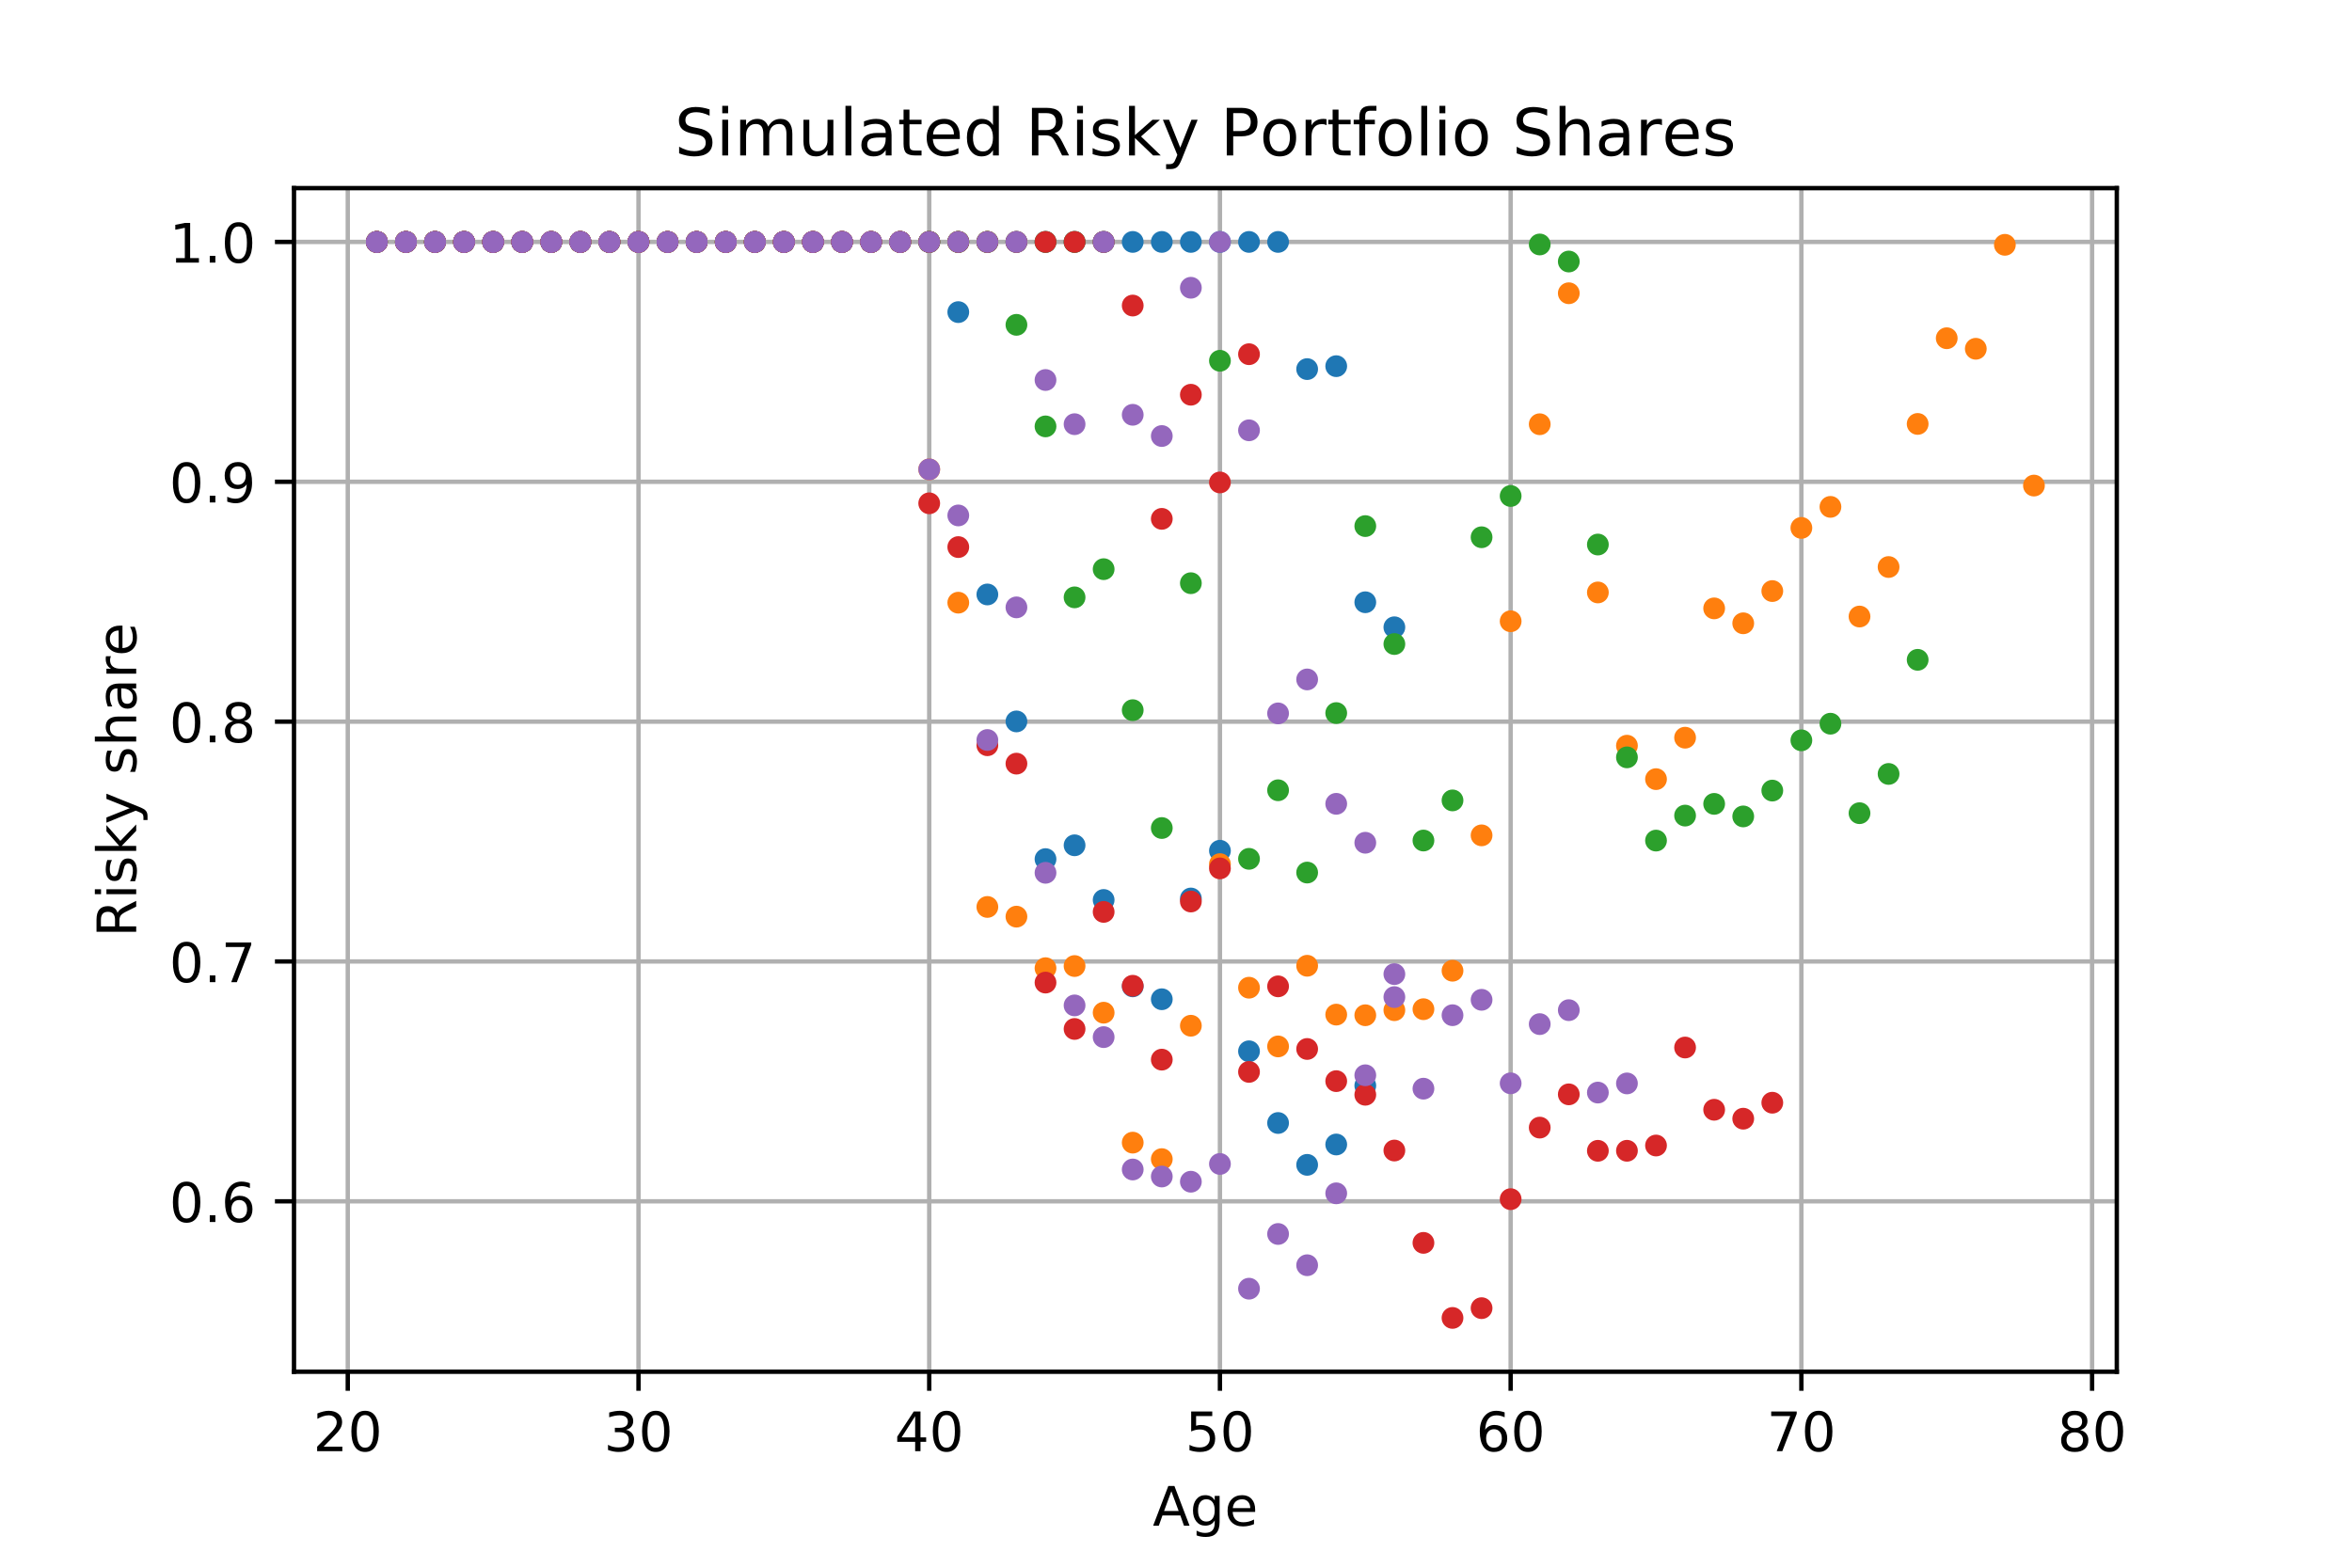 <?xml version="1.0" encoding="utf-8" standalone="no"?>
<!DOCTYPE svg PUBLIC "-//W3C//DTD SVG 1.1//EN"
  "http://www.w3.org/Graphics/SVG/1.1/DTD/svg11.dtd">
<!-- Created with matplotlib (https://matplotlib.org/) -->
<svg height="288pt" version="1.1" viewBox="0 0 432 288" width="432pt" xmlns="http://www.w3.org/2000/svg" xmlns:xlink="http://www.w3.org/1999/xlink">
 <defs>
  <style type="text/css">
*{stroke-linecap:butt;stroke-linejoin:round;}
  </style>
 </defs>
 <g id="figure_1">
  <g id="patch_1">
   <path d="M 0 288 
L 432 288 
L 432 0 
L 0 0 
z
" style="fill:#ffffff;"/>
  </g>
  <g id="axes_1">
   <g id="patch_2">
    <path d="M 54 252 
L 388.8 252 
L 388.8 34.56 
L 54 34.56 
z
" style="fill:#ffffff;"/>
   </g>
   <g id="matplotlib.axis_1">
    <g id="xtick_1">
     <g id="line2d_1">
      <path clip-path="url(#p2917180a83)" d="M 63.878 252 
L 63.878 34.56 
" style="fill:none;stroke:#b0b0b0;stroke-linecap:square;stroke-width:0.8;"/>
     </g>
     <g id="line2d_2">
      <defs>
       <path d="M 0 0 
L 0 3.5 
" id="m4c0b99fccf" style="stroke:#000000;stroke-width:0.8;"/>
      </defs>
      <g>
       <use style="stroke:#000000;stroke-width:0.8;" x="63.878" xlink:href="#m4c0b99fccf" y="252"/>
      </g>
     </g>
     <g id="text_1">
      <!-- 20 -->
      <defs>
       <path d="M 19.188 8.297 
L 53.609 8.297 
L 53.609 0 
L 7.328 0 
L 7.328 8.297 
Q 12.938 14.109 22.625 23.891 
Q 32.328 33.688 34.812 36.531 
Q 39.547 41.844 41.422 45.531 
Q 43.312 49.219 43.312 52.781 
Q 43.312 58.594 39.234 62.25 
Q 35.156 65.922 28.609 65.922 
Q 23.969 65.922 18.812 64.312 
Q 13.672 62.703 7.812 59.422 
L 7.812 69.391 
Q 13.766 71.781 18.938 73 
Q 24.125 74.219 28.422 74.219 
Q 39.75 74.219 46.484 68.547 
Q 53.219 62.891 53.219 53.422 
Q 53.219 48.922 51.531 44.891 
Q 49.859 40.875 45.406 35.406 
Q 44.188 33.984 37.641 27.219 
Q 31.109 20.453 19.188 8.297 
z
" id="DejaVuSans-50"/>
       <path d="M 31.781 66.406 
Q 24.172 66.406 20.328 58.906 
Q 16.5 51.422 16.5 36.375 
Q 16.5 21.391 20.328 13.891 
Q 24.172 6.391 31.781 6.391 
Q 39.453 6.391 43.281 13.891 
Q 47.125 21.391 47.125 36.375 
Q 47.125 51.422 43.281 58.906 
Q 39.453 66.406 31.781 66.406 
z
M 31.781 74.219 
Q 44.047 74.219 50.516 64.516 
Q 56.984 54.828 56.984 36.375 
Q 56.984 17.969 50.516 8.266 
Q 44.047 -1.422 31.781 -1.422 
Q 19.531 -1.422 13.062 8.266 
Q 6.594 17.969 6.594 36.375 
Q 6.594 54.828 13.062 64.516 
Q 19.531 74.219 31.781 74.219 
z
" id="DejaVuSans-48"/>
      </defs>
      <g transform="translate(57.516 266.598)scale(0.1 -0.1)">
       <use xlink:href="#DejaVuSans-50"/>
       <use x="63.623" xlink:href="#DejaVuSans-48"/>
      </g>
     </g>
    </g>
    <g id="xtick_2">
     <g id="line2d_3">
      <path clip-path="url(#p2917180a83)" d="M 117.276 252 
L 117.276 34.56 
" style="fill:none;stroke:#b0b0b0;stroke-linecap:square;stroke-width:0.8;"/>
     </g>
     <g id="line2d_4">
      <g>
       <use style="stroke:#000000;stroke-width:0.8;" x="117.276" xlink:href="#m4c0b99fccf" y="252"/>
      </g>
     </g>
     <g id="text_2">
      <!-- 30 -->
      <defs>
       <path d="M 40.578 39.312 
Q 47.656 37.797 51.625 33 
Q 55.609 28.219 55.609 21.188 
Q 55.609 10.406 48.188 4.484 
Q 40.766 -1.422 27.094 -1.422 
Q 22.516 -1.422 17.656 -0.516 
Q 12.797 0.391 7.625 2.203 
L 7.625 11.719 
Q 11.719 9.328 16.594 8.109 
Q 21.484 6.891 26.812 6.891 
Q 36.078 6.891 40.938 10.547 
Q 45.797 14.203 45.797 21.188 
Q 45.797 27.641 41.281 31.266 
Q 36.766 34.906 28.719 34.906 
L 20.219 34.906 
L 20.219 43.016 
L 29.109 43.016 
Q 36.375 43.016 40.234 45.922 
Q 44.094 48.828 44.094 54.297 
Q 44.094 59.906 40.109 62.906 
Q 36.141 65.922 28.719 65.922 
Q 24.656 65.922 20.016 65.031 
Q 15.375 64.156 9.812 62.312 
L 9.812 71.094 
Q 15.438 72.656 20.344 73.438 
Q 25.25 74.219 29.594 74.219 
Q 40.828 74.219 47.359 69.109 
Q 53.906 64.016 53.906 55.328 
Q 53.906 49.266 50.438 45.094 
Q 46.969 40.922 40.578 39.312 
z
" id="DejaVuSans-51"/>
      </defs>
      <g transform="translate(110.913 266.598)scale(0.1 -0.1)">
       <use xlink:href="#DejaVuSans-51"/>
       <use x="63.623" xlink:href="#DejaVuSans-48"/>
      </g>
     </g>
    </g>
    <g id="xtick_3">
     <g id="line2d_5">
      <path clip-path="url(#p2917180a83)" d="M 170.673 252 
L 170.673 34.56 
" style="fill:none;stroke:#b0b0b0;stroke-linecap:square;stroke-width:0.8;"/>
     </g>
     <g id="line2d_6">
      <g>
       <use style="stroke:#000000;stroke-width:0.8;" x="170.673" xlink:href="#m4c0b99fccf" y="252"/>
      </g>
     </g>
     <g id="text_3">
      <!-- 40 -->
      <defs>
       <path d="M 37.797 64.312 
L 12.891 25.391 
L 37.797 25.391 
z
M 35.203 72.906 
L 47.609 72.906 
L 47.609 25.391 
L 58.016 25.391 
L 58.016 17.188 
L 47.609 17.188 
L 47.609 0 
L 37.797 0 
L 37.797 17.188 
L 4.891 17.188 
L 4.891 26.703 
z
" id="DejaVuSans-52"/>
      </defs>
      <g transform="translate(164.31 266.598)scale(0.1 -0.1)">
       <use xlink:href="#DejaVuSans-52"/>
       <use x="63.623" xlink:href="#DejaVuSans-48"/>
      </g>
     </g>
    </g>
    <g id="xtick_4">
     <g id="line2d_7">
      <path clip-path="url(#p2917180a83)" d="M 224.07 252 
L 224.07 34.56 
" style="fill:none;stroke:#b0b0b0;stroke-linecap:square;stroke-width:0.8;"/>
     </g>
     <g id="line2d_8">
      <g>
       <use style="stroke:#000000;stroke-width:0.8;" x="224.07" xlink:href="#m4c0b99fccf" y="252"/>
      </g>
     </g>
     <g id="text_4">
      <!-- 50 -->
      <defs>
       <path d="M 10.797 72.906 
L 49.516 72.906 
L 49.516 64.594 
L 19.828 64.594 
L 19.828 46.734 
Q 21.969 47.469 24.109 47.828 
Q 26.266 48.188 28.422 48.188 
Q 40.625 48.188 47.75 41.5 
Q 54.891 34.812 54.891 23.391 
Q 54.891 11.625 47.562 5.094 
Q 40.234 -1.422 26.906 -1.422 
Q 22.312 -1.422 17.547 -0.641 
Q 12.797 0.141 7.719 1.703 
L 7.719 11.625 
Q 12.109 9.234 16.797 8.062 
Q 21.484 6.891 26.703 6.891 
Q 35.156 6.891 40.078 11.328 
Q 45.016 15.766 45.016 23.391 
Q 45.016 31 40.078 35.438 
Q 35.156 39.891 26.703 39.891 
Q 22.75 39.891 18.812 39.016 
Q 14.891 38.141 10.797 36.281 
z
" id="DejaVuSans-53"/>
      </defs>
      <g transform="translate(217.707 266.598)scale(0.1 -0.1)">
       <use xlink:href="#DejaVuSans-53"/>
       <use x="63.623" xlink:href="#DejaVuSans-48"/>
      </g>
     </g>
    </g>
    <g id="xtick_5">
     <g id="line2d_9">
      <path clip-path="url(#p2917180a83)" d="M 277.467 252 
L 277.467 34.56 
" style="fill:none;stroke:#b0b0b0;stroke-linecap:square;stroke-width:0.8;"/>
     </g>
     <g id="line2d_10">
      <g>
       <use style="stroke:#000000;stroke-width:0.8;" x="277.467" xlink:href="#m4c0b99fccf" y="252"/>
      </g>
     </g>
     <g id="text_5">
      <!-- 60 -->
      <defs>
       <path d="M 33.016 40.375 
Q 26.375 40.375 22.484 35.828 
Q 18.609 31.297 18.609 23.391 
Q 18.609 15.531 22.484 10.953 
Q 26.375 6.391 33.016 6.391 
Q 39.656 6.391 43.531 10.953 
Q 47.406 15.531 47.406 23.391 
Q 47.406 31.297 43.531 35.828 
Q 39.656 40.375 33.016 40.375 
z
M 52.594 71.297 
L 52.594 62.312 
Q 48.875 64.062 45.094 64.984 
Q 41.312 65.922 37.594 65.922 
Q 27.828 65.922 22.672 59.328 
Q 17.531 52.734 16.797 39.406 
Q 19.672 43.656 24.016 45.922 
Q 28.375 48.188 33.594 48.188 
Q 44.578 48.188 50.953 41.516 
Q 57.328 34.859 57.328 23.391 
Q 57.328 12.156 50.688 5.359 
Q 44.047 -1.422 33.016 -1.422 
Q 20.359 -1.422 13.672 8.266 
Q 6.984 17.969 6.984 36.375 
Q 6.984 53.656 15.188 63.938 
Q 23.391 74.219 37.203 74.219 
Q 40.922 74.219 44.703 73.484 
Q 48.484 72.75 52.594 71.297 
z
" id="DejaVuSans-54"/>
      </defs>
      <g transform="translate(271.104 266.598)scale(0.1 -0.1)">
       <use xlink:href="#DejaVuSans-54"/>
       <use x="63.623" xlink:href="#DejaVuSans-48"/>
      </g>
     </g>
    </g>
    <g id="xtick_6">
     <g id="line2d_11">
      <path clip-path="url(#p2917180a83)" d="M 330.864 252 
L 330.864 34.56 
" style="fill:none;stroke:#b0b0b0;stroke-linecap:square;stroke-width:0.8;"/>
     </g>
     <g id="line2d_12">
      <g>
       <use style="stroke:#000000;stroke-width:0.8;" x="330.864" xlink:href="#m4c0b99fccf" y="252"/>
      </g>
     </g>
     <g id="text_6">
      <!-- 70 -->
      <defs>
       <path d="M 8.203 72.906 
L 55.078 72.906 
L 55.078 68.703 
L 28.609 0 
L 18.312 0 
L 43.219 64.594 
L 8.203 64.594 
z
" id="DejaVuSans-55"/>
      </defs>
      <g transform="translate(324.502 266.598)scale(0.1 -0.1)">
       <use xlink:href="#DejaVuSans-55"/>
       <use x="63.623" xlink:href="#DejaVuSans-48"/>
      </g>
     </g>
    </g>
    <g id="xtick_7">
     <g id="line2d_13">
      <path clip-path="url(#p2917180a83)" d="M 384.261 252 
L 384.261 34.56 
" style="fill:none;stroke:#b0b0b0;stroke-linecap:square;stroke-width:0.8;"/>
     </g>
     <g id="line2d_14">
      <g>
       <use style="stroke:#000000;stroke-width:0.8;" x="384.261" xlink:href="#m4c0b99fccf" y="252"/>
      </g>
     </g>
     <g id="text_7">
      <!-- 80 -->
      <defs>
       <path d="M 31.781 34.625 
Q 24.75 34.625 20.719 30.859 
Q 16.703 27.094 16.703 20.516 
Q 16.703 13.922 20.719 10.156 
Q 24.75 6.391 31.781 6.391 
Q 38.812 6.391 42.859 10.172 
Q 46.922 13.969 46.922 20.516 
Q 46.922 27.094 42.891 30.859 
Q 38.875 34.625 31.781 34.625 
z
M 21.922 38.812 
Q 15.578 40.375 12.031 44.719 
Q 8.5 49.078 8.5 55.328 
Q 8.5 64.062 14.719 69.141 
Q 20.953 74.219 31.781 74.219 
Q 42.672 74.219 48.875 69.141 
Q 55.078 64.062 55.078 55.328 
Q 55.078 49.078 51.531 44.719 
Q 48 40.375 41.703 38.812 
Q 48.828 37.156 52.797 32.312 
Q 56.781 27.484 56.781 20.516 
Q 56.781 9.906 50.312 4.234 
Q 43.844 -1.422 31.781 -1.422 
Q 19.734 -1.422 13.25 4.234 
Q 6.781 9.906 6.781 20.516 
Q 6.781 27.484 10.781 32.312 
Q 14.797 37.156 21.922 38.812 
z
M 18.312 54.391 
Q 18.312 48.734 21.844 45.562 
Q 25.391 42.391 31.781 42.391 
Q 38.141 42.391 41.719 45.562 
Q 45.312 48.734 45.312 54.391 
Q 45.312 60.062 41.719 63.234 
Q 38.141 66.406 31.781 66.406 
Q 25.391 66.406 21.844 63.234 
Q 18.312 60.062 18.312 54.391 
z
" id="DejaVuSans-56"/>
      </defs>
      <g transform="translate(377.899 266.598)scale(0.1 -0.1)">
       <use xlink:href="#DejaVuSans-56"/>
       <use x="63.623" xlink:href="#DejaVuSans-48"/>
      </g>
     </g>
    </g>
    <g id="text_8">
     <!-- Age -->
     <defs>
      <path d="M 34.188 63.188 
L 20.797 26.906 
L 47.609 26.906 
z
M 28.609 72.906 
L 39.797 72.906 
L 67.578 0 
L 57.328 0 
L 50.688 18.703 
L 17.828 18.703 
L 11.188 0 
L 0.781 0 
z
" id="DejaVuSans-65"/>
      <path d="M 45.406 27.984 
Q 45.406 37.75 41.375 43.109 
Q 37.359 48.484 30.078 48.484 
Q 22.859 48.484 18.828 43.109 
Q 14.797 37.75 14.797 27.984 
Q 14.797 18.266 18.828 12.891 
Q 22.859 7.516 30.078 7.516 
Q 37.359 7.516 41.375 12.891 
Q 45.406 18.266 45.406 27.984 
z
M 54.391 6.781 
Q 54.391 -7.172 48.188 -13.984 
Q 42 -20.797 29.203 -20.797 
Q 24.469 -20.797 20.266 -20.094 
Q 16.062 -19.391 12.109 -17.922 
L 12.109 -9.188 
Q 16.062 -11.328 19.922 -12.344 
Q 23.781 -13.375 27.781 -13.375 
Q 36.625 -13.375 41.016 -8.766 
Q 45.406 -4.156 45.406 5.172 
L 45.406 9.625 
Q 42.625 4.781 38.281 2.391 
Q 33.938 0 27.875 0 
Q 17.828 0 11.672 7.656 
Q 5.516 15.328 5.516 27.984 
Q 5.516 40.672 11.672 48.328 
Q 17.828 56 27.875 56 
Q 33.938 56 38.281 53.609 
Q 42.625 51.219 45.406 46.391 
L 45.406 54.688 
L 54.391 54.688 
z
" id="DejaVuSans-103"/>
      <path d="M 56.203 29.594 
L 56.203 25.203 
L 14.891 25.203 
Q 15.484 15.922 20.484 11.062 
Q 25.484 6.203 34.422 6.203 
Q 39.594 6.203 44.453 7.469 
Q 49.312 8.734 54.109 11.281 
L 54.109 2.781 
Q 49.266 0.734 44.188 -0.344 
Q 39.109 -1.422 33.891 -1.422 
Q 20.797 -1.422 13.156 6.188 
Q 5.516 13.812 5.516 26.812 
Q 5.516 40.234 12.766 48.109 
Q 20.016 56 32.328 56 
Q 43.359 56 49.781 48.891 
Q 56.203 41.797 56.203 29.594 
z
M 47.219 32.234 
Q 47.125 39.594 43.094 43.984 
Q 39.062 48.391 32.422 48.391 
Q 24.906 48.391 20.391 44.141 
Q 15.875 39.891 15.188 32.172 
z
" id="DejaVuSans-101"/>
     </defs>
     <g transform="translate(211.729 280.277)scale(0.1 -0.1)">
      <use xlink:href="#DejaVuSans-65"/>
      <use x="68.408" xlink:href="#DejaVuSans-103"/>
      <use x="131.885" xlink:href="#DejaVuSans-101"/>
     </g>
    </g>
   </g>
   <g id="matplotlib.axis_2">
    <g id="ytick_1">
     <g id="line2d_15">
      <path clip-path="url(#p2917180a83)" d="M 54 220.695 
L 388.8 220.695 
" style="fill:none;stroke:#b0b0b0;stroke-linecap:square;stroke-width:0.8;"/>
     </g>
     <g id="line2d_16">
      <defs>
       <path d="M 0 0 
L -3.5 0 
" id="mec09e0b861" style="stroke:#000000;stroke-width:0.8;"/>
      </defs>
      <g>
       <use style="stroke:#000000;stroke-width:0.8;" x="54" xlink:href="#mec09e0b861" y="220.695"/>
      </g>
     </g>
     <g id="text_9">
      <!-- 0.6 -->
      <defs>
       <path d="M 10.688 12.406 
L 21 12.406 
L 21 0 
L 10.688 0 
z
" id="DejaVuSans-46"/>
      </defs>
      <g transform="translate(31.097 224.495)scale(0.1 -0.1)">
       <use xlink:href="#DejaVuSans-48"/>
       <use x="63.623" xlink:href="#DejaVuSans-46"/>
       <use x="95.41" xlink:href="#DejaVuSans-54"/>
      </g>
     </g>
    </g>
    <g id="ytick_2">
     <g id="line2d_17">
      <path clip-path="url(#p2917180a83)" d="M 54 176.632 
L 388.8 176.632 
" style="fill:none;stroke:#b0b0b0;stroke-linecap:square;stroke-width:0.8;"/>
     </g>
     <g id="line2d_18">
      <g>
       <use style="stroke:#000000;stroke-width:0.8;" x="54" xlink:href="#mec09e0b861" y="176.632"/>
      </g>
     </g>
     <g id="text_10">
      <!-- 0.7 -->
      <g transform="translate(31.097 180.432)scale(0.1 -0.1)">
       <use xlink:href="#DejaVuSans-48"/>
       <use x="63.623" xlink:href="#DejaVuSans-46"/>
       <use x="95.41" xlink:href="#DejaVuSans-55"/>
      </g>
     </g>
    </g>
    <g id="ytick_3">
     <g id="line2d_19">
      <path clip-path="url(#p2917180a83)" d="M 54 132.569 
L 388.8 132.569 
" style="fill:none;stroke:#b0b0b0;stroke-linecap:square;stroke-width:0.8;"/>
     </g>
     <g id="line2d_20">
      <g>
       <use style="stroke:#000000;stroke-width:0.8;" x="54" xlink:href="#mec09e0b861" y="132.569"/>
      </g>
     </g>
     <g id="text_11">
      <!-- 0.8 -->
      <g transform="translate(31.097 136.369)scale(0.1 -0.1)">
       <use xlink:href="#DejaVuSans-48"/>
       <use x="63.623" xlink:href="#DejaVuSans-46"/>
       <use x="95.41" xlink:href="#DejaVuSans-56"/>
      </g>
     </g>
    </g>
    <g id="ytick_4">
     <g id="line2d_21">
      <path clip-path="url(#p2917180a83)" d="M 54 88.507 
L 388.8 88.507 
" style="fill:none;stroke:#b0b0b0;stroke-linecap:square;stroke-width:0.8;"/>
     </g>
     <g id="line2d_22">
      <g>
       <use style="stroke:#000000;stroke-width:0.8;" x="54" xlink:href="#mec09e0b861" y="88.507"/>
      </g>
     </g>
     <g id="text_12">
      <!-- 0.9 -->
      <defs>
       <path d="M 10.984 1.516 
L 10.984 10.5 
Q 14.703 8.734 18.5 7.812 
Q 22.312 6.891 25.984 6.891 
Q 35.75 6.891 40.891 13.453 
Q 46.047 20.016 46.781 33.406 
Q 43.953 29.203 39.594 26.953 
Q 35.25 24.703 29.984 24.703 
Q 19.047 24.703 12.672 31.312 
Q 6.297 37.938 6.297 49.422 
Q 6.297 60.641 12.938 67.422 
Q 19.578 74.219 30.609 74.219 
Q 43.266 74.219 49.922 64.516 
Q 56.594 54.828 56.594 36.375 
Q 56.594 19.141 48.406 8.859 
Q 40.234 -1.422 26.422 -1.422 
Q 22.703 -1.422 18.891 -0.688 
Q 15.094 0.047 10.984 1.516 
z
M 30.609 32.422 
Q 37.25 32.422 41.125 36.953 
Q 45.016 41.5 45.016 49.422 
Q 45.016 57.281 41.125 61.844 
Q 37.25 66.406 30.609 66.406 
Q 23.969 66.406 20.094 61.844 
Q 16.219 57.281 16.219 49.422 
Q 16.219 41.5 20.094 36.953 
Q 23.969 32.422 30.609 32.422 
z
" id="DejaVuSans-57"/>
      </defs>
      <g transform="translate(31.097 92.306)scale(0.1 -0.1)">
       <use xlink:href="#DejaVuSans-48"/>
       <use x="63.623" xlink:href="#DejaVuSans-46"/>
       <use x="95.41" xlink:href="#DejaVuSans-57"/>
      </g>
     </g>
    </g>
    <g id="ytick_5">
     <g id="line2d_23">
      <path clip-path="url(#p2917180a83)" d="M 54 44.444 
L 388.8 44.444 
" style="fill:none;stroke:#b0b0b0;stroke-linecap:square;stroke-width:0.8;"/>
     </g>
     <g id="line2d_24">
      <g>
       <use style="stroke:#000000;stroke-width:0.8;" x="54" xlink:href="#mec09e0b861" y="44.444"/>
      </g>
     </g>
     <g id="text_13">
      <!-- 1.0 -->
      <defs>
       <path d="M 12.406 8.297 
L 28.516 8.297 
L 28.516 63.922 
L 10.984 60.406 
L 10.984 69.391 
L 28.422 72.906 
L 38.281 72.906 
L 38.281 8.297 
L 54.391 8.297 
L 54.391 0 
L 12.406 0 
z
" id="DejaVuSans-49"/>
      </defs>
      <g transform="translate(31.097 48.243)scale(0.1 -0.1)">
       <use xlink:href="#DejaVuSans-49"/>
       <use x="63.623" xlink:href="#DejaVuSans-46"/>
       <use x="95.41" xlink:href="#DejaVuSans-48"/>
      </g>
     </g>
    </g>
    <g id="text_14">
     <!-- Risky share -->
     <defs>
      <path d="M 44.391 34.188 
Q 47.562 33.109 50.562 29.594 
Q 53.562 26.078 56.594 19.922 
L 66.609 0 
L 56 0 
L 46.688 18.703 
Q 43.062 26.031 39.672 28.422 
Q 36.281 30.812 30.422 30.812 
L 19.672 30.812 
L 19.672 0 
L 9.812 0 
L 9.812 72.906 
L 32.078 72.906 
Q 44.578 72.906 50.734 67.672 
Q 56.891 62.453 56.891 51.906 
Q 56.891 45.016 53.688 40.469 
Q 50.484 35.938 44.391 34.188 
z
M 19.672 64.797 
L 19.672 38.922 
L 32.078 38.922 
Q 39.203 38.922 42.844 42.219 
Q 46.484 45.516 46.484 51.906 
Q 46.484 58.297 42.844 61.547 
Q 39.203 64.797 32.078 64.797 
z
" id="DejaVuSans-82"/>
      <path d="M 9.422 54.688 
L 18.406 54.688 
L 18.406 0 
L 9.422 0 
z
M 9.422 75.984 
L 18.406 75.984 
L 18.406 64.594 
L 9.422 64.594 
z
" id="DejaVuSans-105"/>
      <path d="M 44.281 53.078 
L 44.281 44.578 
Q 40.484 46.531 36.375 47.5 
Q 32.281 48.484 27.875 48.484 
Q 21.188 48.484 17.844 46.438 
Q 14.5 44.391 14.5 40.281 
Q 14.5 37.156 16.891 35.375 
Q 19.281 33.594 26.516 31.984 
L 29.594 31.297 
Q 39.156 29.25 43.188 25.516 
Q 47.219 21.781 47.219 15.094 
Q 47.219 7.469 41.188 3.016 
Q 35.156 -1.422 24.609 -1.422 
Q 20.219 -1.422 15.453 -0.562 
Q 10.688 0.297 5.422 2 
L 5.422 11.281 
Q 10.406 8.688 15.234 7.391 
Q 20.062 6.109 24.812 6.109 
Q 31.156 6.109 34.562 8.281 
Q 37.984 10.453 37.984 14.406 
Q 37.984 18.062 35.516 20.016 
Q 33.062 21.969 24.703 23.781 
L 21.578 24.516 
Q 13.234 26.266 9.516 29.906 
Q 5.812 33.547 5.812 39.891 
Q 5.812 47.609 11.281 51.797 
Q 16.75 56 26.812 56 
Q 31.781 56 36.172 55.266 
Q 40.578 54.547 44.281 53.078 
z
" id="DejaVuSans-115"/>
      <path d="M 9.078 75.984 
L 18.109 75.984 
L 18.109 31.109 
L 44.922 54.688 
L 56.391 54.688 
L 27.391 29.109 
L 57.625 0 
L 45.906 0 
L 18.109 26.703 
L 18.109 0 
L 9.078 0 
z
" id="DejaVuSans-107"/>
      <path d="M 32.172 -5.078 
Q 28.375 -14.844 24.75 -17.812 
Q 21.141 -20.797 15.094 -20.797 
L 7.906 -20.797 
L 7.906 -13.281 
L 13.188 -13.281 
Q 16.891 -13.281 18.938 -11.516 
Q 21 -9.766 23.484 -3.219 
L 25.094 0.875 
L 2.984 54.688 
L 12.5 54.688 
L 29.594 11.922 
L 46.688 54.688 
L 56.203 54.688 
z
" id="DejaVuSans-121"/>
      <path id="DejaVuSans-32"/>
      <path d="M 54.891 33.016 
L 54.891 0 
L 45.906 0 
L 45.906 32.719 
Q 45.906 40.484 42.875 44.328 
Q 39.844 48.188 33.797 48.188 
Q 26.516 48.188 22.312 43.547 
Q 18.109 38.922 18.109 30.906 
L 18.109 0 
L 9.078 0 
L 9.078 75.984 
L 18.109 75.984 
L 18.109 46.188 
Q 21.344 51.125 25.703 53.562 
Q 30.078 56 35.797 56 
Q 45.219 56 50.047 50.172 
Q 54.891 44.344 54.891 33.016 
z
" id="DejaVuSans-104"/>
      <path d="M 34.281 27.484 
Q 23.391 27.484 19.188 25 
Q 14.984 22.516 14.984 16.5 
Q 14.984 11.719 18.141 8.906 
Q 21.297 6.109 26.703 6.109 
Q 34.188 6.109 38.703 11.406 
Q 43.219 16.703 43.219 25.484 
L 43.219 27.484 
z
M 52.203 31.203 
L 52.203 0 
L 43.219 0 
L 43.219 8.297 
Q 40.141 3.328 35.547 0.953 
Q 30.953 -1.422 24.312 -1.422 
Q 15.922 -1.422 10.953 3.297 
Q 6 8.016 6 15.922 
Q 6 25.141 12.172 29.828 
Q 18.359 34.516 30.609 34.516 
L 43.219 34.516 
L 43.219 35.406 
Q 43.219 41.609 39.141 45 
Q 35.062 48.391 27.688 48.391 
Q 23 48.391 18.547 47.266 
Q 14.109 46.141 10.016 43.891 
L 10.016 52.203 
Q 14.938 54.109 19.578 55.047 
Q 24.219 56 28.609 56 
Q 40.484 56 46.344 49.844 
Q 52.203 43.703 52.203 31.203 
z
" id="DejaVuSans-97"/>
      <path d="M 41.109 46.297 
Q 39.594 47.172 37.812 47.578 
Q 36.031 48 33.891 48 
Q 26.266 48 22.188 43.047 
Q 18.109 38.094 18.109 28.812 
L 18.109 0 
L 9.078 0 
L 9.078 54.688 
L 18.109 54.688 
L 18.109 46.188 
Q 20.953 51.172 25.484 53.578 
Q 30.031 56 36.531 56 
Q 37.453 56 38.578 55.875 
Q 39.703 55.766 41.062 55.516 
z
" id="DejaVuSans-114"/>
     </defs>
     <g transform="translate(25.017 172.157)rotate(-90)scale(0.1 -0.1)">
      <use xlink:href="#DejaVuSans-82"/>
      <use x="69.482" xlink:href="#DejaVuSans-105"/>
      <use x="97.266" xlink:href="#DejaVuSans-115"/>
      <use x="149.365" xlink:href="#DejaVuSans-107"/>
      <use x="207.229" xlink:href="#DejaVuSans-121"/>
      <use x="266.408" xlink:href="#DejaVuSans-32"/>
      <use x="298.195" xlink:href="#DejaVuSans-115"/>
      <use x="350.295" xlink:href="#DejaVuSans-104"/>
      <use x="413.674" xlink:href="#DejaVuSans-97"/>
      <use x="474.953" xlink:href="#DejaVuSans-114"/>
      <use x="516.035" xlink:href="#DejaVuSans-101"/>
     </g>
    </g>
   </g>
   <g id="line2d_25">
    <defs>
     <path d="M 0 1.5 
C 0.398 1.5 0.779 1.342 1.061 1.061 
C 1.342 0.779 1.5 0.398 1.5 0 
C 1.5 -0.398 1.342 -0.779 1.061 -1.061 
C 0.779 -1.342 0.398 -1.5 0 -1.5 
C -0.398 -1.5 -0.779 -1.342 -1.061 -1.061 
C -1.342 -0.779 -1.5 -0.398 -1.5 0 
C -1.5 0.398 -1.342 0.779 -1.061 1.061 
C -0.779 1.342 -0.398 1.5 0 1.5 
z
" id="mfcb7cfeb33" style="stroke:#1f77b4;"/>
    </defs>
    <g clip-path="url(#p2917180a83)">
     <use style="fill:#1f77b4;stroke:#1f77b4;" x="69.218" xlink:href="#mfcb7cfeb33" y="44.444"/>
     <use style="fill:#1f77b4;stroke:#1f77b4;" x="74.558" xlink:href="#mfcb7cfeb33" y="44.444"/>
     <use style="fill:#1f77b4;stroke:#1f77b4;" x="79.898" xlink:href="#mfcb7cfeb33" y="44.444"/>
     <use style="fill:#1f77b4;stroke:#1f77b4;" x="85.237" xlink:href="#mfcb7cfeb33" y="44.444"/>
     <use style="fill:#1f77b4;stroke:#1f77b4;" x="90.577" xlink:href="#mfcb7cfeb33" y="44.444"/>
     <use style="fill:#1f77b4;stroke:#1f77b4;" x="95.917" xlink:href="#mfcb7cfeb33" y="44.444"/>
     <use style="fill:#1f77b4;stroke:#1f77b4;" x="101.256" xlink:href="#mfcb7cfeb33" y="44.444"/>
     <use style="fill:#1f77b4;stroke:#1f77b4;" x="106.596" xlink:href="#mfcb7cfeb33" y="44.444"/>
     <use style="fill:#1f77b4;stroke:#1f77b4;" x="111.936" xlink:href="#mfcb7cfeb33" y="44.444"/>
     <use style="fill:#1f77b4;stroke:#1f77b4;" x="117.276" xlink:href="#mfcb7cfeb33" y="44.444"/>
     <use style="fill:#1f77b4;stroke:#1f77b4;" x="122.615" xlink:href="#mfcb7cfeb33" y="44.444"/>
     <use style="fill:#1f77b4;stroke:#1f77b4;" x="127.955" xlink:href="#mfcb7cfeb33" y="44.444"/>
     <use style="fill:#1f77b4;stroke:#1f77b4;" x="133.295" xlink:href="#mfcb7cfeb33" y="44.444"/>
     <use style="fill:#1f77b4;stroke:#1f77b4;" x="138.634" xlink:href="#mfcb7cfeb33" y="44.444"/>
     <use style="fill:#1f77b4;stroke:#1f77b4;" x="143.974" xlink:href="#mfcb7cfeb33" y="44.444"/>
     <use style="fill:#1f77b4;stroke:#1f77b4;" x="149.314" xlink:href="#mfcb7cfeb33" y="44.444"/>
     <use style="fill:#1f77b4;stroke:#1f77b4;" x="154.654" xlink:href="#mfcb7cfeb33" y="44.444"/>
     <use style="fill:#1f77b4;stroke:#1f77b4;" x="159.993" xlink:href="#mfcb7cfeb33" y="44.444"/>
     <use style="fill:#1f77b4;stroke:#1f77b4;" x="165.333" xlink:href="#mfcb7cfeb33" y="44.444"/>
     <use style="fill:#1f77b4;stroke:#1f77b4;" x="170.673" xlink:href="#mfcb7cfeb33" y="44.444"/>
     <use style="fill:#1f77b4;stroke:#1f77b4;" x="176.012" xlink:href="#mfcb7cfeb33" y="57.338"/>
     <use style="fill:#1f77b4;stroke:#1f77b4;" x="181.352" xlink:href="#mfcb7cfeb33" y="109.208"/>
     <use style="fill:#1f77b4;stroke:#1f77b4;" x="186.692" xlink:href="#mfcb7cfeb33" y="132.532"/>
     <use style="fill:#1f77b4;stroke:#1f77b4;" x="192.032" xlink:href="#mfcb7cfeb33" y="157.826"/>
     <use style="fill:#1f77b4;stroke:#1f77b4;" x="197.371" xlink:href="#mfcb7cfeb33" y="155.289"/>
     <use style="fill:#1f77b4;stroke:#1f77b4;" x="202.711" xlink:href="#mfcb7cfeb33" y="165.332"/>
     <use style="fill:#1f77b4;stroke:#1f77b4;" x="208.051" xlink:href="#mfcb7cfeb33" y="181.202"/>
     <use style="fill:#1f77b4;stroke:#1f77b4;" x="213.39" xlink:href="#mfcb7cfeb33" y="183.571"/>
     <use style="fill:#1f77b4;stroke:#1f77b4;" x="218.73" xlink:href="#mfcb7cfeb33" y="165.061"/>
     <use style="fill:#1f77b4;stroke:#1f77b4;" x="224.07" xlink:href="#mfcb7cfeb33" y="156.291"/>
     <use style="fill:#1f77b4;stroke:#1f77b4;" x="229.41" xlink:href="#mfcb7cfeb33" y="193.132"/>
     <use style="fill:#1f77b4;stroke:#1f77b4;" x="234.749" xlink:href="#mfcb7cfeb33" y="206.306"/>
     <use style="fill:#1f77b4;stroke:#1f77b4;" x="240.089" xlink:href="#mfcb7cfeb33" y="213.996"/>
     <use style="fill:#1f77b4;stroke:#1f77b4;" x="245.429" xlink:href="#mfcb7cfeb33" y="210.256"/>
     <use style="fill:#1f77b4;stroke:#1f77b4;" x="250.768" xlink:href="#mfcb7cfeb33" y="199.438"/>
     <use style="fill:#1f77b4;stroke:#1f77b4;" x="69.218" xlink:href="#mfcb7cfeb33" y="44.444"/>
     <use style="fill:#1f77b4;stroke:#1f77b4;" x="74.558" xlink:href="#mfcb7cfeb33" y="44.444"/>
     <use style="fill:#1f77b4;stroke:#1f77b4;" x="79.898" xlink:href="#mfcb7cfeb33" y="44.444"/>
     <use style="fill:#1f77b4;stroke:#1f77b4;" x="85.237" xlink:href="#mfcb7cfeb33" y="44.444"/>
     <use style="fill:#1f77b4;stroke:#1f77b4;" x="90.577" xlink:href="#mfcb7cfeb33" y="44.444"/>
     <use style="fill:#1f77b4;stroke:#1f77b4;" x="95.917" xlink:href="#mfcb7cfeb33" y="44.444"/>
     <use style="fill:#1f77b4;stroke:#1f77b4;" x="101.256" xlink:href="#mfcb7cfeb33" y="44.444"/>
     <use style="fill:#1f77b4;stroke:#1f77b4;" x="106.596" xlink:href="#mfcb7cfeb33" y="44.444"/>
     <use style="fill:#1f77b4;stroke:#1f77b4;" x="111.936" xlink:href="#mfcb7cfeb33" y="44.444"/>
     <use style="fill:#1f77b4;stroke:#1f77b4;" x="69.218" xlink:href="#mfcb7cfeb33" y="44.444"/>
     <use style="fill:#1f77b4;stroke:#1f77b4;" x="74.558" xlink:href="#mfcb7cfeb33" y="44.444"/>
     <use style="fill:#1f77b4;stroke:#1f77b4;" x="79.898" xlink:href="#mfcb7cfeb33" y="44.444"/>
     <use style="fill:#1f77b4;stroke:#1f77b4;" x="85.237" xlink:href="#mfcb7cfeb33" y="44.444"/>
     <use style="fill:#1f77b4;stroke:#1f77b4;" x="90.577" xlink:href="#mfcb7cfeb33" y="44.444"/>
     <use style="fill:#1f77b4;stroke:#1f77b4;" x="95.917" xlink:href="#mfcb7cfeb33" y="44.444"/>
     <use style="fill:#1f77b4;stroke:#1f77b4;" x="101.256" xlink:href="#mfcb7cfeb33" y="44.444"/>
     <use style="fill:#1f77b4;stroke:#1f77b4;" x="106.596" xlink:href="#mfcb7cfeb33" y="44.444"/>
     <use style="fill:#1f77b4;stroke:#1f77b4;" x="111.936" xlink:href="#mfcb7cfeb33" y="44.444"/>
     <use style="fill:#1f77b4;stroke:#1f77b4;" x="117.276" xlink:href="#mfcb7cfeb33" y="44.444"/>
     <use style="fill:#1f77b4;stroke:#1f77b4;" x="122.615" xlink:href="#mfcb7cfeb33" y="44.444"/>
     <use style="fill:#1f77b4;stroke:#1f77b4;" x="127.955" xlink:href="#mfcb7cfeb33" y="44.444"/>
     <use style="fill:#1f77b4;stroke:#1f77b4;" x="133.295" xlink:href="#mfcb7cfeb33" y="44.444"/>
     <use style="fill:#1f77b4;stroke:#1f77b4;" x="138.634" xlink:href="#mfcb7cfeb33" y="44.444"/>
     <use style="fill:#1f77b4;stroke:#1f77b4;" x="143.974" xlink:href="#mfcb7cfeb33" y="44.444"/>
     <use style="fill:#1f77b4;stroke:#1f77b4;" x="149.314" xlink:href="#mfcb7cfeb33" y="44.444"/>
     <use style="fill:#1f77b4;stroke:#1f77b4;" x="154.654" xlink:href="#mfcb7cfeb33" y="44.444"/>
     <use style="fill:#1f77b4;stroke:#1f77b4;" x="159.993" xlink:href="#mfcb7cfeb33" y="44.444"/>
     <use style="fill:#1f77b4;stroke:#1f77b4;" x="165.333" xlink:href="#mfcb7cfeb33" y="44.444"/>
     <use style="fill:#1f77b4;stroke:#1f77b4;" x="170.673" xlink:href="#mfcb7cfeb33" y="44.444"/>
     <use style="fill:#1f77b4;stroke:#1f77b4;" x="176.012" xlink:href="#mfcb7cfeb33" y="44.444"/>
     <use style="fill:#1f77b4;stroke:#1f77b4;" x="181.352" xlink:href="#mfcb7cfeb33" y="44.444"/>
     <use style="fill:#1f77b4;stroke:#1f77b4;" x="186.692" xlink:href="#mfcb7cfeb33" y="44.444"/>
     <use style="fill:#1f77b4;stroke:#1f77b4;" x="192.032" xlink:href="#mfcb7cfeb33" y="44.444"/>
     <use style="fill:#1f77b4;stroke:#1f77b4;" x="197.371" xlink:href="#mfcb7cfeb33" y="44.444"/>
     <use style="fill:#1f77b4;stroke:#1f77b4;" x="202.711" xlink:href="#mfcb7cfeb33" y="44.444"/>
     <use style="fill:#1f77b4;stroke:#1f77b4;" x="208.051" xlink:href="#mfcb7cfeb33" y="44.444"/>
     <use style="fill:#1f77b4;stroke:#1f77b4;" x="213.39" xlink:href="#mfcb7cfeb33" y="44.444"/>
     <use style="fill:#1f77b4;stroke:#1f77b4;" x="218.73" xlink:href="#mfcb7cfeb33" y="44.444"/>
     <use style="fill:#1f77b4;stroke:#1f77b4;" x="224.07" xlink:href="#mfcb7cfeb33" y="44.444"/>
     <use style="fill:#1f77b4;stroke:#1f77b4;" x="229.41" xlink:href="#mfcb7cfeb33" y="44.444"/>
     <use style="fill:#1f77b4;stroke:#1f77b4;" x="234.749" xlink:href="#mfcb7cfeb33" y="44.444"/>
     <use style="fill:#1f77b4;stroke:#1f77b4;" x="240.089" xlink:href="#mfcb7cfeb33" y="67.807"/>
     <use style="fill:#1f77b4;stroke:#1f77b4;" x="245.429" xlink:href="#mfcb7cfeb33" y="67.268"/>
     <use style="fill:#1f77b4;stroke:#1f77b4;" x="250.768" xlink:href="#mfcb7cfeb33" y="110.64"/>
     <use style="fill:#1f77b4;stroke:#1f77b4;" x="256.108" xlink:href="#mfcb7cfeb33" y="115.236"/>
    </g>
   </g>
   <g id="line2d_26">
    <defs>
     <path d="M 0 1.5 
C 0.398 1.5 0.779 1.342 1.061 1.061 
C 1.342 0.779 1.5 0.398 1.5 0 
C 1.5 -0.398 1.342 -0.779 1.061 -1.061 
C 0.779 -1.342 0.398 -1.5 0 -1.5 
C -0.398 -1.5 -0.779 -1.342 -1.061 -1.061 
C -1.342 -0.779 -1.5 -0.398 -1.5 0 
C -1.5 0.398 -1.342 0.779 -1.061 1.061 
C -0.779 1.342 -0.398 1.5 0 1.5 
z
" id="m35a8e040a2" style="stroke:#ff7f0e;"/>
    </defs>
    <g clip-path="url(#p2917180a83)">
     <use style="fill:#ff7f0e;stroke:#ff7f0e;" x="69.218" xlink:href="#m35a8e040a2" y="44.444"/>
     <use style="fill:#ff7f0e;stroke:#ff7f0e;" x="74.558" xlink:href="#m35a8e040a2" y="44.444"/>
     <use style="fill:#ff7f0e;stroke:#ff7f0e;" x="79.898" xlink:href="#m35a8e040a2" y="44.444"/>
     <use style="fill:#ff7f0e;stroke:#ff7f0e;" x="85.237" xlink:href="#m35a8e040a2" y="44.444"/>
     <use style="fill:#ff7f0e;stroke:#ff7f0e;" x="90.577" xlink:href="#m35a8e040a2" y="44.444"/>
     <use style="fill:#ff7f0e;stroke:#ff7f0e;" x="95.917" xlink:href="#m35a8e040a2" y="44.444"/>
     <use style="fill:#ff7f0e;stroke:#ff7f0e;" x="101.256" xlink:href="#m35a8e040a2" y="44.444"/>
     <use style="fill:#ff7f0e;stroke:#ff7f0e;" x="106.596" xlink:href="#m35a8e040a2" y="44.444"/>
     <use style="fill:#ff7f0e;stroke:#ff7f0e;" x="111.936" xlink:href="#m35a8e040a2" y="44.444"/>
     <use style="fill:#ff7f0e;stroke:#ff7f0e;" x="117.276" xlink:href="#m35a8e040a2" y="44.444"/>
     <use style="fill:#ff7f0e;stroke:#ff7f0e;" x="122.615" xlink:href="#m35a8e040a2" y="44.444"/>
     <use style="fill:#ff7f0e;stroke:#ff7f0e;" x="127.955" xlink:href="#m35a8e040a2" y="44.444"/>
     <use style="fill:#ff7f0e;stroke:#ff7f0e;" x="133.295" xlink:href="#m35a8e040a2" y="44.444"/>
     <use style="fill:#ff7f0e;stroke:#ff7f0e;" x="138.634" xlink:href="#m35a8e040a2" y="44.444"/>
     <use style="fill:#ff7f0e;stroke:#ff7f0e;" x="143.974" xlink:href="#m35a8e040a2" y="44.444"/>
     <use style="fill:#ff7f0e;stroke:#ff7f0e;" x="149.314" xlink:href="#m35a8e040a2" y="44.444"/>
     <use style="fill:#ff7f0e;stroke:#ff7f0e;" x="154.654" xlink:href="#m35a8e040a2" y="44.444"/>
     <use style="fill:#ff7f0e;stroke:#ff7f0e;" x="159.993" xlink:href="#m35a8e040a2" y="44.444"/>
     <use style="fill:#ff7f0e;stroke:#ff7f0e;" x="165.333" xlink:href="#m35a8e040a2" y="44.444"/>
     <use style="fill:#ff7f0e;stroke:#ff7f0e;" x="170.673" xlink:href="#m35a8e040a2" y="86.231"/>
     <use style="fill:#ff7f0e;stroke:#ff7f0e;" x="176.012" xlink:href="#m35a8e040a2" y="110.718"/>
     <use style="fill:#ff7f0e;stroke:#ff7f0e;" x="181.352" xlink:href="#m35a8e040a2" y="166.616"/>
     <use style="fill:#ff7f0e;stroke:#ff7f0e;" x="186.692" xlink:href="#m35a8e040a2" y="168.396"/>
     <use style="fill:#ff7f0e;stroke:#ff7f0e;" x="192.032" xlink:href="#m35a8e040a2" y="177.865"/>
     <use style="fill:#ff7f0e;stroke:#ff7f0e;" x="197.371" xlink:href="#m35a8e040a2" y="177.472"/>
     <use style="fill:#ff7f0e;stroke:#ff7f0e;" x="202.711" xlink:href="#m35a8e040a2" y="186.042"/>
     <use style="fill:#ff7f0e;stroke:#ff7f0e;" x="208.051" xlink:href="#m35a8e040a2" y="209.914"/>
     <use style="fill:#ff7f0e;stroke:#ff7f0e;" x="213.39" xlink:href="#m35a8e040a2" y="212.944"/>
     <use style="fill:#ff7f0e;stroke:#ff7f0e;" x="218.73" xlink:href="#m35a8e040a2" y="188.437"/>
     <use style="fill:#ff7f0e;stroke:#ff7f0e;" x="224.07" xlink:href="#m35a8e040a2" y="158.748"/>
     <use style="fill:#ff7f0e;stroke:#ff7f0e;" x="229.41" xlink:href="#m35a8e040a2" y="181.451"/>
     <use style="fill:#ff7f0e;stroke:#ff7f0e;" x="234.749" xlink:href="#m35a8e040a2" y="192.238"/>
     <use style="fill:#ff7f0e;stroke:#ff7f0e;" x="240.089" xlink:href="#m35a8e040a2" y="177.42"/>
     <use style="fill:#ff7f0e;stroke:#ff7f0e;" x="245.429" xlink:href="#m35a8e040a2" y="186.396"/>
     <use style="fill:#ff7f0e;stroke:#ff7f0e;" x="250.768" xlink:href="#m35a8e040a2" y="186.511"/>
     <use style="fill:#ff7f0e;stroke:#ff7f0e;" x="256.108" xlink:href="#m35a8e040a2" y="185.583"/>
     <use style="fill:#ff7f0e;stroke:#ff7f0e;" x="261.448" xlink:href="#m35a8e040a2" y="185.4"/>
     <use style="fill:#ff7f0e;stroke:#ff7f0e;" x="266.788" xlink:href="#m35a8e040a2" y="178.333"/>
     <use style="fill:#ff7f0e;stroke:#ff7f0e;" x="272.127" xlink:href="#m35a8e040a2" y="153.463"/>
     <use style="fill:#ff7f0e;stroke:#ff7f0e;" x="277.467" xlink:href="#m35a8e040a2" y="114.131"/>
     <use style="fill:#ff7f0e;stroke:#ff7f0e;" x="282.807" xlink:href="#m35a8e040a2" y="77.936"/>
     <use style="fill:#ff7f0e;stroke:#ff7f0e;" x="288.146" xlink:href="#m35a8e040a2" y="53.872"/>
     <use style="fill:#ff7f0e;stroke:#ff7f0e;" x="293.486" xlink:href="#m35a8e040a2" y="108.838"/>
     <use style="fill:#ff7f0e;stroke:#ff7f0e;" x="298.826" xlink:href="#m35a8e040a2" y="136.992"/>
     <use style="fill:#ff7f0e;stroke:#ff7f0e;" x="304.166" xlink:href="#m35a8e040a2" y="143.135"/>
     <use style="fill:#ff7f0e;stroke:#ff7f0e;" x="309.505" xlink:href="#m35a8e040a2" y="135.521"/>
     <use style="fill:#ff7f0e;stroke:#ff7f0e;" x="314.845" xlink:href="#m35a8e040a2" y="111.766"/>
     <use style="fill:#ff7f0e;stroke:#ff7f0e;" x="320.185" xlink:href="#m35a8e040a2" y="114.507"/>
     <use style="fill:#ff7f0e;stroke:#ff7f0e;" x="325.524" xlink:href="#m35a8e040a2" y="108.585"/>
     <use style="fill:#ff7f0e;stroke:#ff7f0e;" x="330.864" xlink:href="#m35a8e040a2" y="96.982"/>
     <use style="fill:#ff7f0e;stroke:#ff7f0e;" x="336.204" xlink:href="#m35a8e040a2" y="93.118"/>
     <use style="fill:#ff7f0e;stroke:#ff7f0e;" x="341.544" xlink:href="#m35a8e040a2" y="113.263"/>
     <use style="fill:#ff7f0e;stroke:#ff7f0e;" x="346.883" xlink:href="#m35a8e040a2" y="104.168"/>
     <use style="fill:#ff7f0e;stroke:#ff7f0e;" x="352.223" xlink:href="#m35a8e040a2" y="77.88"/>
     <use style="fill:#ff7f0e;stroke:#ff7f0e;" x="357.563" xlink:href="#m35a8e040a2" y="62.137"/>
     <use style="fill:#ff7f0e;stroke:#ff7f0e;" x="362.902" xlink:href="#m35a8e040a2" y="64.074"/>
     <use style="fill:#ff7f0e;stroke:#ff7f0e;" x="368.242" xlink:href="#m35a8e040a2" y="44.975"/>
     <use style="fill:#ff7f0e;stroke:#ff7f0e;" x="373.582" xlink:href="#m35a8e040a2" y="89.203"/>
     <use style="fill:#ff7f0e;stroke:#ff7f0e;" x="69.218" xlink:href="#m35a8e040a2" y="44.444"/>
     <use style="fill:#ff7f0e;stroke:#ff7f0e;" x="74.558" xlink:href="#m35a8e040a2" y="44.444"/>
     <use style="fill:#ff7f0e;stroke:#ff7f0e;" x="79.898" xlink:href="#m35a8e040a2" y="44.444"/>
     <use style="fill:#ff7f0e;stroke:#ff7f0e;" x="85.237" xlink:href="#m35a8e040a2" y="44.444"/>
     <use style="fill:#ff7f0e;stroke:#ff7f0e;" x="90.577" xlink:href="#m35a8e040a2" y="44.444"/>
     <use style="fill:#ff7f0e;stroke:#ff7f0e;" x="95.917" xlink:href="#m35a8e040a2" y="44.444"/>
     <use style="fill:#ff7f0e;stroke:#ff7f0e;" x="101.256" xlink:href="#m35a8e040a2" y="44.444"/>
     <use style="fill:#ff7f0e;stroke:#ff7f0e;" x="106.596" xlink:href="#m35a8e040a2" y="44.444"/>
     <use style="fill:#ff7f0e;stroke:#ff7f0e;" x="111.936" xlink:href="#m35a8e040a2" y="44.444"/>
     <use style="fill:#ff7f0e;stroke:#ff7f0e;" x="117.276" xlink:href="#m35a8e040a2" y="44.444"/>
     <use style="fill:#ff7f0e;stroke:#ff7f0e;" x="122.615" xlink:href="#m35a8e040a2" y="44.444"/>
     <use style="fill:#ff7f0e;stroke:#ff7f0e;" x="127.955" xlink:href="#m35a8e040a2" y="44.444"/>
     <use style="fill:#ff7f0e;stroke:#ff7f0e;" x="133.295" xlink:href="#m35a8e040a2" y="44.444"/>
     <use style="fill:#ff7f0e;stroke:#ff7f0e;" x="138.634" xlink:href="#m35a8e040a2" y="44.444"/>
     <use style="fill:#ff7f0e;stroke:#ff7f0e;" x="143.974" xlink:href="#m35a8e040a2" y="44.444"/>
     <use style="fill:#ff7f0e;stroke:#ff7f0e;" x="149.314" xlink:href="#m35a8e040a2" y="44.444"/>
     <use style="fill:#ff7f0e;stroke:#ff7f0e;" x="154.654" xlink:href="#m35a8e040a2" y="44.444"/>
     <use style="fill:#ff7f0e;stroke:#ff7f0e;" x="159.993" xlink:href="#m35a8e040a2" y="44.444"/>
     <use style="fill:#ff7f0e;stroke:#ff7f0e;" x="165.333" xlink:href="#m35a8e040a2" y="44.444"/>
     <use style="fill:#ff7f0e;stroke:#ff7f0e;" x="170.673" xlink:href="#m35a8e040a2" y="44.444"/>
     <use style="fill:#ff7f0e;stroke:#ff7f0e;" x="176.012" xlink:href="#m35a8e040a2" y="44.444"/>
     <use style="fill:#ff7f0e;stroke:#ff7f0e;" x="181.352" xlink:href="#m35a8e040a2" y="44.444"/>
    </g>
   </g>
   <g id="line2d_27">
    <defs>
     <path d="M 0 1.5 
C 0.398 1.5 0.779 1.342 1.061 1.061 
C 1.342 0.779 1.5 0.398 1.5 0 
C 1.5 -0.398 1.342 -0.779 1.061 -1.061 
C 0.779 -1.342 0.398 -1.5 0 -1.5 
C -0.398 -1.5 -0.779 -1.342 -1.061 -1.061 
C -1.342 -0.779 -1.5 -0.398 -1.5 0 
C -1.5 0.398 -1.342 0.779 -1.061 1.061 
C -0.779 1.342 -0.398 1.5 0 1.5 
z
" id="meb77f01599" style="stroke:#2ca02c;"/>
    </defs>
    <g clip-path="url(#p2917180a83)">
     <use style="fill:#2ca02c;stroke:#2ca02c;" x="69.218" xlink:href="#meb77f01599" y="44.444"/>
     <use style="fill:#2ca02c;stroke:#2ca02c;" x="74.558" xlink:href="#meb77f01599" y="44.444"/>
     <use style="fill:#2ca02c;stroke:#2ca02c;" x="79.898" xlink:href="#meb77f01599" y="44.444"/>
     <use style="fill:#2ca02c;stroke:#2ca02c;" x="85.237" xlink:href="#meb77f01599" y="44.444"/>
     <use style="fill:#2ca02c;stroke:#2ca02c;" x="90.577" xlink:href="#meb77f01599" y="44.444"/>
     <use style="fill:#2ca02c;stroke:#2ca02c;" x="95.917" xlink:href="#meb77f01599" y="44.444"/>
     <use style="fill:#2ca02c;stroke:#2ca02c;" x="101.256" xlink:href="#meb77f01599" y="44.444"/>
     <use style="fill:#2ca02c;stroke:#2ca02c;" x="106.596" xlink:href="#meb77f01599" y="44.444"/>
     <use style="fill:#2ca02c;stroke:#2ca02c;" x="111.936" xlink:href="#meb77f01599" y="44.444"/>
     <use style="fill:#2ca02c;stroke:#2ca02c;" x="117.276" xlink:href="#meb77f01599" y="44.444"/>
     <use style="fill:#2ca02c;stroke:#2ca02c;" x="122.615" xlink:href="#meb77f01599" y="44.444"/>
     <use style="fill:#2ca02c;stroke:#2ca02c;" x="127.955" xlink:href="#meb77f01599" y="44.444"/>
     <use style="fill:#2ca02c;stroke:#2ca02c;" x="133.295" xlink:href="#meb77f01599" y="44.444"/>
     <use style="fill:#2ca02c;stroke:#2ca02c;" x="138.634" xlink:href="#meb77f01599" y="44.444"/>
     <use style="fill:#2ca02c;stroke:#2ca02c;" x="143.974" xlink:href="#meb77f01599" y="44.444"/>
     <use style="fill:#2ca02c;stroke:#2ca02c;" x="149.314" xlink:href="#meb77f01599" y="44.444"/>
     <use style="fill:#2ca02c;stroke:#2ca02c;" x="154.654" xlink:href="#meb77f01599" y="44.444"/>
     <use style="fill:#2ca02c;stroke:#2ca02c;" x="159.993" xlink:href="#meb77f01599" y="44.444"/>
     <use style="fill:#2ca02c;stroke:#2ca02c;" x="165.333" xlink:href="#meb77f01599" y="44.444"/>
     <use style="fill:#2ca02c;stroke:#2ca02c;" x="170.673" xlink:href="#meb77f01599" y="44.444"/>
     <use style="fill:#2ca02c;stroke:#2ca02c;" x="176.012" xlink:href="#meb77f01599" y="44.444"/>
     <use style="fill:#2ca02c;stroke:#2ca02c;" x="181.352" xlink:href="#meb77f01599" y="44.444"/>
     <use style="fill:#2ca02c;stroke:#2ca02c;" x="186.692" xlink:href="#meb77f01599" y="59.675"/>
     <use style="fill:#2ca02c;stroke:#2ca02c;" x="192.032" xlink:href="#meb77f01599" y="78.332"/>
     <use style="fill:#2ca02c;stroke:#2ca02c;" x="197.371" xlink:href="#meb77f01599" y="109.74"/>
     <use style="fill:#2ca02c;stroke:#2ca02c;" x="202.711" xlink:href="#meb77f01599" y="104.562"/>
     <use style="fill:#2ca02c;stroke:#2ca02c;" x="208.051" xlink:href="#meb77f01599" y="130.466"/>
     <use style="fill:#2ca02c;stroke:#2ca02c;" x="213.39" xlink:href="#meb77f01599" y="152.116"/>
     <use style="fill:#2ca02c;stroke:#2ca02c;" x="218.73" xlink:href="#meb77f01599" y="107.139"/>
     <use style="fill:#2ca02c;stroke:#2ca02c;" x="224.07" xlink:href="#meb77f01599" y="66.278"/>
     <use style="fill:#2ca02c;stroke:#2ca02c;" x="229.41" xlink:href="#meb77f01599" y="157.778"/>
     <use style="fill:#2ca02c;stroke:#2ca02c;" x="234.749" xlink:href="#meb77f01599" y="145.179"/>
     <use style="fill:#2ca02c;stroke:#2ca02c;" x="240.089" xlink:href="#meb77f01599" y="160.298"/>
     <use style="fill:#2ca02c;stroke:#2ca02c;" x="245.429" xlink:href="#meb77f01599" y="130.999"/>
     <use style="fill:#2ca02c;stroke:#2ca02c;" x="250.768" xlink:href="#meb77f01599" y="96.648"/>
     <use style="fill:#2ca02c;stroke:#2ca02c;" x="256.108" xlink:href="#meb77f01599" y="118.317"/>
     <use style="fill:#2ca02c;stroke:#2ca02c;" x="261.448" xlink:href="#meb77f01599" y="154.414"/>
     <use style="fill:#2ca02c;stroke:#2ca02c;" x="266.788" xlink:href="#meb77f01599" y="147.043"/>
     <use style="fill:#2ca02c;stroke:#2ca02c;" x="272.127" xlink:href="#meb77f01599" y="98.698"/>
     <use style="fill:#2ca02c;stroke:#2ca02c;" x="277.467" xlink:href="#meb77f01599" y="91.119"/>
     <use style="fill:#2ca02c;stroke:#2ca02c;" x="282.807" xlink:href="#meb77f01599" y="44.911"/>
     <use style="fill:#2ca02c;stroke:#2ca02c;" x="288.146" xlink:href="#meb77f01599" y="48.044"/>
     <use style="fill:#2ca02c;stroke:#2ca02c;" x="293.486" xlink:href="#meb77f01599" y="100.037"/>
     <use style="fill:#2ca02c;stroke:#2ca02c;" x="298.826" xlink:href="#meb77f01599" y="139.134"/>
     <use style="fill:#2ca02c;stroke:#2ca02c;" x="304.166" xlink:href="#meb77f01599" y="154.425"/>
     <use style="fill:#2ca02c;stroke:#2ca02c;" x="309.505" xlink:href="#meb77f01599" y="149.833"/>
     <use style="fill:#2ca02c;stroke:#2ca02c;" x="314.845" xlink:href="#meb77f01599" y="147.681"/>
     <use style="fill:#2ca02c;stroke:#2ca02c;" x="320.185" xlink:href="#meb77f01599" y="149.985"/>
     <use style="fill:#2ca02c;stroke:#2ca02c;" x="325.524" xlink:href="#meb77f01599" y="145.238"/>
     <use style="fill:#2ca02c;stroke:#2ca02c;" x="330.864" xlink:href="#meb77f01599" y="136.005"/>
     <use style="fill:#2ca02c;stroke:#2ca02c;" x="336.204" xlink:href="#meb77f01599" y="132.951"/>
     <use style="fill:#2ca02c;stroke:#2ca02c;" x="341.544" xlink:href="#meb77f01599" y="149.39"/>
     <use style="fill:#2ca02c;stroke:#2ca02c;" x="346.883" xlink:href="#meb77f01599" y="142.18"/>
     <use style="fill:#2ca02c;stroke:#2ca02c;" x="352.223" xlink:href="#meb77f01599" y="121.216"/>
     <use style="fill:#2ca02c;stroke:#2ca02c;" x="69.218" xlink:href="#meb77f01599" y="44.444"/>
     <use style="fill:#2ca02c;stroke:#2ca02c;" x="74.558" xlink:href="#meb77f01599" y="44.444"/>
     <use style="fill:#2ca02c;stroke:#2ca02c;" x="79.898" xlink:href="#meb77f01599" y="44.444"/>
     <use style="fill:#2ca02c;stroke:#2ca02c;" x="85.237" xlink:href="#meb77f01599" y="44.444"/>
     <use style="fill:#2ca02c;stroke:#2ca02c;" x="90.577" xlink:href="#meb77f01599" y="44.444"/>
     <use style="fill:#2ca02c;stroke:#2ca02c;" x="95.917" xlink:href="#meb77f01599" y="44.444"/>
     <use style="fill:#2ca02c;stroke:#2ca02c;" x="101.256" xlink:href="#meb77f01599" y="44.444"/>
     <use style="fill:#2ca02c;stroke:#2ca02c;" x="106.596" xlink:href="#meb77f01599" y="44.444"/>
     <use style="fill:#2ca02c;stroke:#2ca02c;" x="111.936" xlink:href="#meb77f01599" y="44.444"/>
     <use style="fill:#2ca02c;stroke:#2ca02c;" x="117.276" xlink:href="#meb77f01599" y="44.444"/>
     <use style="fill:#2ca02c;stroke:#2ca02c;" x="122.615" xlink:href="#meb77f01599" y="44.444"/>
     <use style="fill:#2ca02c;stroke:#2ca02c;" x="127.955" xlink:href="#meb77f01599" y="44.444"/>
     <use style="fill:#2ca02c;stroke:#2ca02c;" x="133.295" xlink:href="#meb77f01599" y="44.444"/>
     <use style="fill:#2ca02c;stroke:#2ca02c;" x="138.634" xlink:href="#meb77f01599" y="44.444"/>
     <use style="fill:#2ca02c;stroke:#2ca02c;" x="143.974" xlink:href="#meb77f01599" y="44.444"/>
     <use style="fill:#2ca02c;stroke:#2ca02c;" x="149.314" xlink:href="#meb77f01599" y="44.444"/>
     <use style="fill:#2ca02c;stroke:#2ca02c;" x="154.654" xlink:href="#meb77f01599" y="44.444"/>
     <use style="fill:#2ca02c;stroke:#2ca02c;" x="159.993" xlink:href="#meb77f01599" y="44.444"/>
     <use style="fill:#2ca02c;stroke:#2ca02c;" x="165.333" xlink:href="#meb77f01599" y="44.444"/>
     <use style="fill:#2ca02c;stroke:#2ca02c;" x="170.673" xlink:href="#meb77f01599" y="44.444"/>
     <use style="fill:#2ca02c;stroke:#2ca02c;" x="176.012" xlink:href="#meb77f01599" y="44.444"/>
     <use style="fill:#2ca02c;stroke:#2ca02c;" x="181.352" xlink:href="#meb77f01599" y="44.444"/>
     <use style="fill:#2ca02c;stroke:#2ca02c;" x="186.692" xlink:href="#meb77f01599" y="44.444"/>
     <use style="fill:#2ca02c;stroke:#2ca02c;" x="192.032" xlink:href="#meb77f01599" y="44.444"/>
     <use style="fill:#2ca02c;stroke:#2ca02c;" x="197.371" xlink:href="#meb77f01599" y="44.444"/>
     <use style="fill:#2ca02c;stroke:#2ca02c;" x="202.711" xlink:href="#meb77f01599" y="44.444"/>
    </g>
   </g>
   <g id="line2d_28">
    <defs>
     <path d="M 0 1.5 
C 0.398 1.5 0.779 1.342 1.061 1.061 
C 1.342 0.779 1.5 0.398 1.5 0 
C 1.5 -0.398 1.342 -0.779 1.061 -1.061 
C 0.779 -1.342 0.398 -1.5 0 -1.5 
C -0.398 -1.5 -0.779 -1.342 -1.061 -1.061 
C -1.342 -0.779 -1.5 -0.398 -1.5 0 
C -1.5 0.398 -1.342 0.779 -1.061 1.061 
C -0.779 1.342 -0.398 1.5 0 1.5 
z
" id="m1678c86b13" style="stroke:#d62728;"/>
    </defs>
    <g clip-path="url(#p2917180a83)">
     <use style="fill:#d62728;stroke:#d62728;" x="69.218" xlink:href="#m1678c86b13" y="44.444"/>
     <use style="fill:#d62728;stroke:#d62728;" x="74.558" xlink:href="#m1678c86b13" y="44.444"/>
     <use style="fill:#d62728;stroke:#d62728;" x="79.898" xlink:href="#m1678c86b13" y="44.444"/>
     <use style="fill:#d62728;stroke:#d62728;" x="85.237" xlink:href="#m1678c86b13" y="44.444"/>
     <use style="fill:#d62728;stroke:#d62728;" x="90.577" xlink:href="#m1678c86b13" y="44.444"/>
     <use style="fill:#d62728;stroke:#d62728;" x="95.917" xlink:href="#m1678c86b13" y="44.444"/>
     <use style="fill:#d62728;stroke:#d62728;" x="101.256" xlink:href="#m1678c86b13" y="44.444"/>
     <use style="fill:#d62728;stroke:#d62728;" x="106.596" xlink:href="#m1678c86b13" y="44.444"/>
     <use style="fill:#d62728;stroke:#d62728;" x="111.936" xlink:href="#m1678c86b13" y="44.444"/>
     <use style="fill:#d62728;stroke:#d62728;" x="117.276" xlink:href="#m1678c86b13" y="44.444"/>
     <use style="fill:#d62728;stroke:#d62728;" x="122.615" xlink:href="#m1678c86b13" y="44.444"/>
     <use style="fill:#d62728;stroke:#d62728;" x="127.955" xlink:href="#m1678c86b13" y="44.444"/>
     <use style="fill:#d62728;stroke:#d62728;" x="133.295" xlink:href="#m1678c86b13" y="44.444"/>
     <use style="fill:#d62728;stroke:#d62728;" x="138.634" xlink:href="#m1678c86b13" y="44.444"/>
     <use style="fill:#d62728;stroke:#d62728;" x="143.974" xlink:href="#m1678c86b13" y="44.444"/>
     <use style="fill:#d62728;stroke:#d62728;" x="149.314" xlink:href="#m1678c86b13" y="44.444"/>
     <use style="fill:#d62728;stroke:#d62728;" x="154.654" xlink:href="#m1678c86b13" y="44.444"/>
     <use style="fill:#d62728;stroke:#d62728;" x="159.993" xlink:href="#m1678c86b13" y="44.444"/>
     <use style="fill:#d62728;stroke:#d62728;" x="165.333" xlink:href="#m1678c86b13" y="44.444"/>
     <use style="fill:#d62728;stroke:#d62728;" x="170.673" xlink:href="#m1678c86b13" y="92.463"/>
     <use style="fill:#d62728;stroke:#d62728;" x="176.012" xlink:href="#m1678c86b13" y="100.505"/>
     <use style="fill:#d62728;stroke:#d62728;" x="181.352" xlink:href="#m1678c86b13" y="136.91"/>
     <use style="fill:#d62728;stroke:#d62728;" x="186.692" xlink:href="#m1678c86b13" y="140.29"/>
     <use style="fill:#d62728;stroke:#d62728;" x="192.032" xlink:href="#m1678c86b13" y="180.51"/>
     <use style="fill:#d62728;stroke:#d62728;" x="197.371" xlink:href="#m1678c86b13" y="189.031"/>
     <use style="fill:#d62728;stroke:#d62728;" x="202.711" xlink:href="#m1678c86b13" y="167.525"/>
     <use style="fill:#d62728;stroke:#d62728;" x="208.051" xlink:href="#m1678c86b13" y="181.095"/>
     <use style="fill:#d62728;stroke:#d62728;" x="213.39" xlink:href="#m1678c86b13" y="194.666"/>
     <use style="fill:#d62728;stroke:#d62728;" x="218.73" xlink:href="#m1678c86b13" y="165.618"/>
     <use style="fill:#d62728;stroke:#d62728;" x="224.07" xlink:href="#m1678c86b13" y="159.534"/>
     <use style="fill:#d62728;stroke:#d62728;" x="229.41" xlink:href="#m1678c86b13" y="196.921"/>
     <use style="fill:#d62728;stroke:#d62728;" x="234.749" xlink:href="#m1678c86b13" y="181.201"/>
     <use style="fill:#d62728;stroke:#d62728;" x="240.089" xlink:href="#m1678c86b13" y="192.706"/>
     <use style="fill:#d62728;stroke:#d62728;" x="245.429" xlink:href="#m1678c86b13" y="198.616"/>
     <use style="fill:#d62728;stroke:#d62728;" x="250.768" xlink:href="#m1678c86b13" y="201.119"/>
     <use style="fill:#d62728;stroke:#d62728;" x="256.108" xlink:href="#m1678c86b13" y="211.363"/>
     <use style="fill:#d62728;stroke:#d62728;" x="261.448" xlink:href="#m1678c86b13" y="228.328"/>
     <use style="fill:#d62728;stroke:#d62728;" x="266.788" xlink:href="#m1678c86b13" y="242.116"/>
     <use style="fill:#d62728;stroke:#d62728;" x="272.127" xlink:href="#m1678c86b13" y="240.321"/>
     <use style="fill:#d62728;stroke:#d62728;" x="277.467" xlink:href="#m1678c86b13" y="220.297"/>
     <use style="fill:#d62728;stroke:#d62728;" x="282.807" xlink:href="#m1678c86b13" y="207.153"/>
     <use style="fill:#d62728;stroke:#d62728;" x="288.146" xlink:href="#m1678c86b13" y="201.043"/>
     <use style="fill:#d62728;stroke:#d62728;" x="293.486" xlink:href="#m1678c86b13" y="211.414"/>
     <use style="fill:#d62728;stroke:#d62728;" x="298.826" xlink:href="#m1678c86b13" y="211.409"/>
     <use style="fill:#d62728;stroke:#d62728;" x="304.166" xlink:href="#m1678c86b13" y="210.444"/>
     <use style="fill:#d62728;stroke:#d62728;" x="309.505" xlink:href="#m1678c86b13" y="192.44"/>
     <use style="fill:#d62728;stroke:#d62728;" x="314.845" xlink:href="#m1678c86b13" y="203.875"/>
     <use style="fill:#d62728;stroke:#d62728;" x="320.185" xlink:href="#m1678c86b13" y="205.515"/>
     <use style="fill:#d62728;stroke:#d62728;" x="325.524" xlink:href="#m1678c86b13" y="202.58"/>
     <use style="fill:#d62728;stroke:#d62728;" x="69.218" xlink:href="#m1678c86b13" y="44.444"/>
     <use style="fill:#d62728;stroke:#d62728;" x="74.558" xlink:href="#m1678c86b13" y="44.444"/>
     <use style="fill:#d62728;stroke:#d62728;" x="79.898" xlink:href="#m1678c86b13" y="44.444"/>
     <use style="fill:#d62728;stroke:#d62728;" x="85.237" xlink:href="#m1678c86b13" y="44.444"/>
     <use style="fill:#d62728;stroke:#d62728;" x="90.577" xlink:href="#m1678c86b13" y="44.444"/>
     <use style="fill:#d62728;stroke:#d62728;" x="95.917" xlink:href="#m1678c86b13" y="44.444"/>
     <use style="fill:#d62728;stroke:#d62728;" x="101.256" xlink:href="#m1678c86b13" y="44.444"/>
     <use style="fill:#d62728;stroke:#d62728;" x="106.596" xlink:href="#m1678c86b13" y="44.444"/>
     <use style="fill:#d62728;stroke:#d62728;" x="111.936" xlink:href="#m1678c86b13" y="44.444"/>
     <use style="fill:#d62728;stroke:#d62728;" x="117.276" xlink:href="#m1678c86b13" y="44.444"/>
     <use style="fill:#d62728;stroke:#d62728;" x="122.615" xlink:href="#m1678c86b13" y="44.444"/>
     <use style="fill:#d62728;stroke:#d62728;" x="127.955" xlink:href="#m1678c86b13" y="44.444"/>
     <use style="fill:#d62728;stroke:#d62728;" x="133.295" xlink:href="#m1678c86b13" y="44.444"/>
     <use style="fill:#d62728;stroke:#d62728;" x="138.634" xlink:href="#m1678c86b13" y="44.444"/>
     <use style="fill:#d62728;stroke:#d62728;" x="143.974" xlink:href="#m1678c86b13" y="44.444"/>
     <use style="fill:#d62728;stroke:#d62728;" x="149.314" xlink:href="#m1678c86b13" y="44.444"/>
     <use style="fill:#d62728;stroke:#d62728;" x="154.654" xlink:href="#m1678c86b13" y="44.444"/>
     <use style="fill:#d62728;stroke:#d62728;" x="159.993" xlink:href="#m1678c86b13" y="44.444"/>
     <use style="fill:#d62728;stroke:#d62728;" x="165.333" xlink:href="#m1678c86b13" y="44.444"/>
     <use style="fill:#d62728;stroke:#d62728;" x="170.673" xlink:href="#m1678c86b13" y="44.444"/>
     <use style="fill:#d62728;stroke:#d62728;" x="176.012" xlink:href="#m1678c86b13" y="44.444"/>
     <use style="fill:#d62728;stroke:#d62728;" x="181.352" xlink:href="#m1678c86b13" y="44.444"/>
     <use style="fill:#d62728;stroke:#d62728;" x="186.692" xlink:href="#m1678c86b13" y="44.444"/>
     <use style="fill:#d62728;stroke:#d62728;" x="192.032" xlink:href="#m1678c86b13" y="44.444"/>
     <use style="fill:#d62728;stroke:#d62728;" x="197.371" xlink:href="#m1678c86b13" y="44.444"/>
     <use style="fill:#d62728;stroke:#d62728;" x="202.711" xlink:href="#m1678c86b13" y="44.444"/>
     <use style="fill:#d62728;stroke:#d62728;" x="208.051" xlink:href="#m1678c86b13" y="56.133"/>
     <use style="fill:#d62728;stroke:#d62728;" x="213.39" xlink:href="#m1678c86b13" y="95.318"/>
     <use style="fill:#d62728;stroke:#d62728;" x="218.73" xlink:href="#m1678c86b13" y="72.516"/>
     <use style="fill:#d62728;stroke:#d62728;" x="224.07" xlink:href="#m1678c86b13" y="88.63"/>
     <use style="fill:#d62728;stroke:#d62728;" x="229.41" xlink:href="#m1678c86b13" y="65.069"/>
    </g>
   </g>
   <g id="line2d_29">
    <defs>
     <path d="M 0 1.5 
C 0.398 1.5 0.779 1.342 1.061 1.061 
C 1.342 0.779 1.5 0.398 1.5 0 
C 1.5 -0.398 1.342 -0.779 1.061 -1.061 
C 0.779 -1.342 0.398 -1.5 0 -1.5 
C -0.398 -1.5 -0.779 -1.342 -1.061 -1.061 
C -1.342 -0.779 -1.5 -0.398 -1.5 0 
C -1.5 0.398 -1.342 0.779 -1.061 1.061 
C -0.779 1.342 -0.398 1.5 0 1.5 
z
" id="m93a018cf38" style="stroke:#9467bd;"/>
    </defs>
    <g clip-path="url(#p2917180a83)">
     <use style="fill:#9467bd;stroke:#9467bd;" x="69.218" xlink:href="#m93a018cf38" y="44.444"/>
     <use style="fill:#9467bd;stroke:#9467bd;" x="74.558" xlink:href="#m93a018cf38" y="44.444"/>
     <use style="fill:#9467bd;stroke:#9467bd;" x="79.898" xlink:href="#m93a018cf38" y="44.444"/>
     <use style="fill:#9467bd;stroke:#9467bd;" x="85.237" xlink:href="#m93a018cf38" y="44.444"/>
     <use style="fill:#9467bd;stroke:#9467bd;" x="90.577" xlink:href="#m93a018cf38" y="44.444"/>
     <use style="fill:#9467bd;stroke:#9467bd;" x="95.917" xlink:href="#m93a018cf38" y="44.444"/>
     <use style="fill:#9467bd;stroke:#9467bd;" x="101.256" xlink:href="#m93a018cf38" y="44.444"/>
     <use style="fill:#9467bd;stroke:#9467bd;" x="106.596" xlink:href="#m93a018cf38" y="44.444"/>
     <use style="fill:#9467bd;stroke:#9467bd;" x="111.936" xlink:href="#m93a018cf38" y="44.444"/>
     <use style="fill:#9467bd;stroke:#9467bd;" x="117.276" xlink:href="#m93a018cf38" y="44.444"/>
     <use style="fill:#9467bd;stroke:#9467bd;" x="122.615" xlink:href="#m93a018cf38" y="44.444"/>
     <use style="fill:#9467bd;stroke:#9467bd;" x="127.955" xlink:href="#m93a018cf38" y="44.444"/>
     <use style="fill:#9467bd;stroke:#9467bd;" x="133.295" xlink:href="#m93a018cf38" y="44.444"/>
     <use style="fill:#9467bd;stroke:#9467bd;" x="138.634" xlink:href="#m93a018cf38" y="44.444"/>
     <use style="fill:#9467bd;stroke:#9467bd;" x="143.974" xlink:href="#m93a018cf38" y="44.444"/>
     <use style="fill:#9467bd;stroke:#9467bd;" x="149.314" xlink:href="#m93a018cf38" y="44.444"/>
     <use style="fill:#9467bd;stroke:#9467bd;" x="154.654" xlink:href="#m93a018cf38" y="44.444"/>
     <use style="fill:#9467bd;stroke:#9467bd;" x="159.993" xlink:href="#m93a018cf38" y="44.444"/>
     <use style="fill:#9467bd;stroke:#9467bd;" x="165.333" xlink:href="#m93a018cf38" y="44.444"/>
     <use style="fill:#9467bd;stroke:#9467bd;" x="170.673" xlink:href="#m93a018cf38" y="86.224"/>
     <use style="fill:#9467bd;stroke:#9467bd;" x="176.012" xlink:href="#m93a018cf38" y="94.691"/>
     <use style="fill:#9467bd;stroke:#9467bd;" x="181.352" xlink:href="#m93a018cf38" y="135.946"/>
     <use style="fill:#9467bd;stroke:#9467bd;" x="186.692" xlink:href="#m93a018cf38" y="111.582"/>
     <use style="fill:#9467bd;stroke:#9467bd;" x="192.032" xlink:href="#m93a018cf38" y="160.343"/>
     <use style="fill:#9467bd;stroke:#9467bd;" x="197.371" xlink:href="#m93a018cf38" y="184.704"/>
     <use style="fill:#9467bd;stroke:#9467bd;" x="202.711" xlink:href="#m93a018cf38" y="190.53"/>
     <use style="fill:#9467bd;stroke:#9467bd;" x="208.051" xlink:href="#m93a018cf38" y="214.848"/>
     <use style="fill:#9467bd;stroke:#9467bd;" x="213.39" xlink:href="#m93a018cf38" y="216.138"/>
     <use style="fill:#9467bd;stroke:#9467bd;" x="218.73" xlink:href="#m93a018cf38" y="217.093"/>
     <use style="fill:#9467bd;stroke:#9467bd;" x="224.07" xlink:href="#m93a018cf38" y="213.83"/>
     <use style="fill:#9467bd;stroke:#9467bd;" x="229.41" xlink:href="#m93a018cf38" y="236.745"/>
     <use style="fill:#9467bd;stroke:#9467bd;" x="234.749" xlink:href="#m93a018cf38" y="226.693"/>
     <use style="fill:#9467bd;stroke:#9467bd;" x="240.089" xlink:href="#m93a018cf38" y="232.436"/>
     <use style="fill:#9467bd;stroke:#9467bd;" x="245.429" xlink:href="#m93a018cf38" y="219.226"/>
     <use style="fill:#9467bd;stroke:#9467bd;" x="250.768" xlink:href="#m93a018cf38" y="197.537"/>
     <use style="fill:#9467bd;stroke:#9467bd;" x="256.108" xlink:href="#m93a018cf38" y="178.954"/>
     <use style="fill:#9467bd;stroke:#9467bd;" x="69.218" xlink:href="#m93a018cf38" y="44.444"/>
     <use style="fill:#9467bd;stroke:#9467bd;" x="74.558" xlink:href="#m93a018cf38" y="44.444"/>
     <use style="fill:#9467bd;stroke:#9467bd;" x="79.898" xlink:href="#m93a018cf38" y="44.444"/>
     <use style="fill:#9467bd;stroke:#9467bd;" x="85.237" xlink:href="#m93a018cf38" y="44.444"/>
     <use style="fill:#9467bd;stroke:#9467bd;" x="90.577" xlink:href="#m93a018cf38" y="44.444"/>
     <use style="fill:#9467bd;stroke:#9467bd;" x="95.917" xlink:href="#m93a018cf38" y="44.444"/>
     <use style="fill:#9467bd;stroke:#9467bd;" x="101.256" xlink:href="#m93a018cf38" y="44.444"/>
     <use style="fill:#9467bd;stroke:#9467bd;" x="106.596" xlink:href="#m93a018cf38" y="44.444"/>
     <use style="fill:#9467bd;stroke:#9467bd;" x="111.936" xlink:href="#m93a018cf38" y="44.444"/>
     <use style="fill:#9467bd;stroke:#9467bd;" x="117.276" xlink:href="#m93a018cf38" y="44.444"/>
     <use style="fill:#9467bd;stroke:#9467bd;" x="122.615" xlink:href="#m93a018cf38" y="44.444"/>
     <use style="fill:#9467bd;stroke:#9467bd;" x="127.955" xlink:href="#m93a018cf38" y="44.444"/>
     <use style="fill:#9467bd;stroke:#9467bd;" x="133.295" xlink:href="#m93a018cf38" y="44.444"/>
     <use style="fill:#9467bd;stroke:#9467bd;" x="138.634" xlink:href="#m93a018cf38" y="44.444"/>
     <use style="fill:#9467bd;stroke:#9467bd;" x="143.974" xlink:href="#m93a018cf38" y="44.444"/>
     <use style="fill:#9467bd;stroke:#9467bd;" x="149.314" xlink:href="#m93a018cf38" y="44.444"/>
     <use style="fill:#9467bd;stroke:#9467bd;" x="154.654" xlink:href="#m93a018cf38" y="44.444"/>
     <use style="fill:#9467bd;stroke:#9467bd;" x="159.993" xlink:href="#m93a018cf38" y="44.444"/>
     <use style="fill:#9467bd;stroke:#9467bd;" x="165.333" xlink:href="#m93a018cf38" y="44.444"/>
     <use style="fill:#9467bd;stroke:#9467bd;" x="170.673" xlink:href="#m93a018cf38" y="44.444"/>
     <use style="fill:#9467bd;stroke:#9467bd;" x="176.012" xlink:href="#m93a018cf38" y="44.444"/>
     <use style="fill:#9467bd;stroke:#9467bd;" x="181.352" xlink:href="#m93a018cf38" y="44.444"/>
     <use style="fill:#9467bd;stroke:#9467bd;" x="186.692" xlink:href="#m93a018cf38" y="44.444"/>
     <use style="fill:#9467bd;stroke:#9467bd;" x="192.032" xlink:href="#m93a018cf38" y="69.811"/>
     <use style="fill:#9467bd;stroke:#9467bd;" x="197.371" xlink:href="#m93a018cf38" y="77.927"/>
     <use style="fill:#9467bd;stroke:#9467bd;" x="202.711" xlink:href="#m93a018cf38" y="44.444"/>
     <use style="fill:#9467bd;stroke:#9467bd;" x="208.051" xlink:href="#m93a018cf38" y="76.202"/>
     <use style="fill:#9467bd;stroke:#9467bd;" x="213.39" xlink:href="#m93a018cf38" y="80.103"/>
     <use style="fill:#9467bd;stroke:#9467bd;" x="218.73" xlink:href="#m93a018cf38" y="52.865"/>
     <use style="fill:#9467bd;stroke:#9467bd;" x="224.07" xlink:href="#m93a018cf38" y="44.444"/>
     <use style="fill:#9467bd;stroke:#9467bd;" x="229.41" xlink:href="#m93a018cf38" y="79.052"/>
     <use style="fill:#9467bd;stroke:#9467bd;" x="234.749" xlink:href="#m93a018cf38" y="131.057"/>
     <use style="fill:#9467bd;stroke:#9467bd;" x="240.089" xlink:href="#m93a018cf38" y="124.819"/>
     <use style="fill:#9467bd;stroke:#9467bd;" x="245.429" xlink:href="#m93a018cf38" y="147.67"/>
     <use style="fill:#9467bd;stroke:#9467bd;" x="250.768" xlink:href="#m93a018cf38" y="154.822"/>
     <use style="fill:#9467bd;stroke:#9467bd;" x="256.108" xlink:href="#m93a018cf38" y="183.178"/>
     <use style="fill:#9467bd;stroke:#9467bd;" x="261.448" xlink:href="#m93a018cf38" y="199.999"/>
     <use style="fill:#9467bd;stroke:#9467bd;" x="266.788" xlink:href="#m93a018cf38" y="186.504"/>
     <use style="fill:#9467bd;stroke:#9467bd;" x="272.127" xlink:href="#m93a018cf38" y="183.675"/>
     <use style="fill:#9467bd;stroke:#9467bd;" x="277.467" xlink:href="#m93a018cf38" y="199.017"/>
     <use style="fill:#9467bd;stroke:#9467bd;" x="282.807" xlink:href="#m93a018cf38" y="188.141"/>
     <use style="fill:#9467bd;stroke:#9467bd;" x="288.146" xlink:href="#m93a018cf38" y="185.577"/>
     <use style="fill:#9467bd;stroke:#9467bd;" x="293.486" xlink:href="#m93a018cf38" y="200.716"/>
     <use style="fill:#9467bd;stroke:#9467bd;" x="298.826" xlink:href="#m93a018cf38" y="199.037"/>
    </g>
   </g>
   <g id="patch_3">
    <path d="M 54 252 
L 54 34.56 
" style="fill:none;stroke:#000000;stroke-linecap:square;stroke-linejoin:miter;stroke-width:0.8;"/>
   </g>
   <g id="patch_4">
    <path d="M 388.8 252 
L 388.8 34.56 
" style="fill:none;stroke:#000000;stroke-linecap:square;stroke-linejoin:miter;stroke-width:0.8;"/>
   </g>
   <g id="patch_5">
    <path d="M 54 252 
L 388.8 252 
" style="fill:none;stroke:#000000;stroke-linecap:square;stroke-linejoin:miter;stroke-width:0.8;"/>
   </g>
   <g id="patch_6">
    <path d="M 54 34.56 
L 388.8 34.56 
" style="fill:none;stroke:#000000;stroke-linecap:square;stroke-linejoin:miter;stroke-width:0.8;"/>
   </g>
   <g id="text_15">
    <!-- Simulated Risky Portfolio Shares -->
    <defs>
     <path d="M 53.516 70.516 
L 53.516 60.891 
Q 47.906 63.578 42.922 64.891 
Q 37.938 66.219 33.297 66.219 
Q 25.25 66.219 20.875 63.094 
Q 16.5 59.969 16.5 54.203 
Q 16.5 49.359 19.406 46.891 
Q 22.312 44.438 30.422 42.922 
L 36.375 41.703 
Q 47.406 39.594 52.656 34.297 
Q 57.906 29 57.906 20.125 
Q 57.906 9.516 50.797 4.047 
Q 43.703 -1.422 29.984 -1.422 
Q 24.812 -1.422 18.969 -0.25 
Q 13.141 0.922 6.891 3.219 
L 6.891 13.375 
Q 12.891 10.016 18.656 8.297 
Q 24.422 6.594 29.984 6.594 
Q 38.422 6.594 43.016 9.906 
Q 47.609 13.234 47.609 19.391 
Q 47.609 24.75 44.312 27.781 
Q 41.016 30.812 33.5 32.328 
L 27.484 33.5 
Q 16.453 35.688 11.516 40.375 
Q 6.594 45.062 6.594 53.422 
Q 6.594 63.094 13.406 68.656 
Q 20.219 74.219 32.172 74.219 
Q 37.312 74.219 42.625 73.281 
Q 47.953 72.359 53.516 70.516 
z
" id="DejaVuSans-83"/>
     <path d="M 52 44.188 
Q 55.375 50.25 60.062 53.125 
Q 64.75 56 71.094 56 
Q 79.641 56 84.281 50.016 
Q 88.922 44.047 88.922 33.016 
L 88.922 0 
L 79.891 0 
L 79.891 32.719 
Q 79.891 40.578 77.094 44.375 
Q 74.312 48.188 68.609 48.188 
Q 61.625 48.188 57.562 43.547 
Q 53.516 38.922 53.516 30.906 
L 53.516 0 
L 44.484 0 
L 44.484 32.719 
Q 44.484 40.625 41.703 44.406 
Q 38.922 48.188 33.109 48.188 
Q 26.219 48.188 22.156 43.531 
Q 18.109 38.875 18.109 30.906 
L 18.109 0 
L 9.078 0 
L 9.078 54.688 
L 18.109 54.688 
L 18.109 46.188 
Q 21.188 51.219 25.484 53.609 
Q 29.781 56 35.688 56 
Q 41.656 56 45.828 52.969 
Q 50 49.953 52 44.188 
z
" id="DejaVuSans-109"/>
     <path d="M 8.5 21.578 
L 8.5 54.688 
L 17.484 54.688 
L 17.484 21.922 
Q 17.484 14.156 20.5 10.266 
Q 23.531 6.391 29.594 6.391 
Q 36.859 6.391 41.078 11.031 
Q 45.312 15.672 45.312 23.688 
L 45.312 54.688 
L 54.297 54.688 
L 54.297 0 
L 45.312 0 
L 45.312 8.406 
Q 42.047 3.422 37.719 1 
Q 33.406 -1.422 27.688 -1.422 
Q 18.266 -1.422 13.375 4.438 
Q 8.5 10.297 8.5 21.578 
z
M 31.109 56 
z
" id="DejaVuSans-117"/>
     <path d="M 9.422 75.984 
L 18.406 75.984 
L 18.406 0 
L 9.422 0 
z
" id="DejaVuSans-108"/>
     <path d="M 18.312 70.219 
L 18.312 54.688 
L 36.812 54.688 
L 36.812 47.703 
L 18.312 47.703 
L 18.312 18.016 
Q 18.312 11.328 20.141 9.422 
Q 21.969 7.516 27.594 7.516 
L 36.812 7.516 
L 36.812 0 
L 27.594 0 
Q 17.188 0 13.234 3.875 
Q 9.281 7.766 9.281 18.016 
L 9.281 47.703 
L 2.688 47.703 
L 2.688 54.688 
L 9.281 54.688 
L 9.281 70.219 
z
" id="DejaVuSans-116"/>
     <path d="M 45.406 46.391 
L 45.406 75.984 
L 54.391 75.984 
L 54.391 0 
L 45.406 0 
L 45.406 8.203 
Q 42.578 3.328 38.25 0.953 
Q 33.938 -1.422 27.875 -1.422 
Q 17.969 -1.422 11.734 6.484 
Q 5.516 14.406 5.516 27.297 
Q 5.516 40.188 11.734 48.094 
Q 17.969 56 27.875 56 
Q 33.938 56 38.25 53.625 
Q 42.578 51.266 45.406 46.391 
z
M 14.797 27.297 
Q 14.797 17.391 18.875 11.75 
Q 22.953 6.109 30.078 6.109 
Q 37.203 6.109 41.297 11.75 
Q 45.406 17.391 45.406 27.297 
Q 45.406 37.203 41.297 42.844 
Q 37.203 48.484 30.078 48.484 
Q 22.953 48.484 18.875 42.844 
Q 14.797 37.203 14.797 27.297 
z
" id="DejaVuSans-100"/>
     <path d="M 19.672 64.797 
L 19.672 37.406 
L 32.078 37.406 
Q 38.969 37.406 42.719 40.969 
Q 46.484 44.531 46.484 51.125 
Q 46.484 57.672 42.719 61.234 
Q 38.969 64.797 32.078 64.797 
z
M 9.812 72.906 
L 32.078 72.906 
Q 44.344 72.906 50.609 67.359 
Q 56.891 61.812 56.891 51.125 
Q 56.891 40.328 50.609 34.812 
Q 44.344 29.297 32.078 29.297 
L 19.672 29.297 
L 19.672 0 
L 9.812 0 
z
" id="DejaVuSans-80"/>
     <path d="M 30.609 48.391 
Q 23.391 48.391 19.188 42.75 
Q 14.984 37.109 14.984 27.297 
Q 14.984 17.484 19.156 11.844 
Q 23.344 6.203 30.609 6.203 
Q 37.797 6.203 41.984 11.859 
Q 46.188 17.531 46.188 27.297 
Q 46.188 37.016 41.984 42.703 
Q 37.797 48.391 30.609 48.391 
z
M 30.609 56 
Q 42.328 56 49.016 48.375 
Q 55.719 40.766 55.719 27.297 
Q 55.719 13.875 49.016 6.219 
Q 42.328 -1.422 30.609 -1.422 
Q 18.844 -1.422 12.172 6.219 
Q 5.516 13.875 5.516 27.297 
Q 5.516 40.766 12.172 48.375 
Q 18.844 56 30.609 56 
z
" id="DejaVuSans-111"/>
     <path d="M 37.109 75.984 
L 37.109 68.5 
L 28.516 68.5 
Q 23.688 68.5 21.797 66.547 
Q 19.922 64.594 19.922 59.516 
L 19.922 54.688 
L 34.719 54.688 
L 34.719 47.703 
L 19.922 47.703 
L 19.922 0 
L 10.891 0 
L 10.891 47.703 
L 2.297 47.703 
L 2.297 54.688 
L 10.891 54.688 
L 10.891 58.5 
Q 10.891 67.625 15.141 71.797 
Q 19.391 75.984 28.609 75.984 
z
" id="DejaVuSans-102"/>
    </defs>
    <g transform="translate(123.911 28.56)scale(0.12 -0.12)">
     <use xlink:href="#DejaVuSans-83"/>
     <use x="63.477" xlink:href="#DejaVuSans-105"/>
     <use x="91.26" xlink:href="#DejaVuSans-109"/>
     <use x="188.672" xlink:href="#DejaVuSans-117"/>
     <use x="252.051" xlink:href="#DejaVuSans-108"/>
     <use x="279.834" xlink:href="#DejaVuSans-97"/>
     <use x="341.113" xlink:href="#DejaVuSans-116"/>
     <use x="380.322" xlink:href="#DejaVuSans-101"/>
     <use x="441.846" xlink:href="#DejaVuSans-100"/>
     <use x="505.322" xlink:href="#DejaVuSans-32"/>
     <use x="537.109" xlink:href="#DejaVuSans-82"/>
     <use x="606.592" xlink:href="#DejaVuSans-105"/>
     <use x="634.375" xlink:href="#DejaVuSans-115"/>
     <use x="686.475" xlink:href="#DejaVuSans-107"/>
     <use x="744.338" xlink:href="#DejaVuSans-121"/>
     <use x="803.518" xlink:href="#DejaVuSans-32"/>
     <use x="835.305" xlink:href="#DejaVuSans-80"/>
     <use x="895.561" xlink:href="#DejaVuSans-111"/>
     <use x="956.742" xlink:href="#DejaVuSans-114"/>
     <use x="997.855" xlink:href="#DejaVuSans-116"/>
     <use x="1037.064" xlink:href="#DejaVuSans-102"/>
     <use x="1072.27" xlink:href="#DejaVuSans-111"/>
     <use x="1133.451" xlink:href="#DejaVuSans-108"/>
     <use x="1161.234" xlink:href="#DejaVuSans-105"/>
     <use x="1189.018" xlink:href="#DejaVuSans-111"/>
     <use x="1250.199" xlink:href="#DejaVuSans-32"/>
     <use x="1281.986" xlink:href="#DejaVuSans-83"/>
     <use x="1345.463" xlink:href="#DejaVuSans-104"/>
     <use x="1408.842" xlink:href="#DejaVuSans-97"/>
     <use x="1470.121" xlink:href="#DejaVuSans-114"/>
     <use x="1511.203" xlink:href="#DejaVuSans-101"/>
     <use x="1572.727" xlink:href="#DejaVuSans-115"/>
    </g>
   </g>
  </g>
 </g>
 <defs>
  <clipPath id="p2917180a83">
   <rect height="217.44" width="334.8" x="54" y="34.56"/>
  </clipPath>
 </defs>
</svg>
